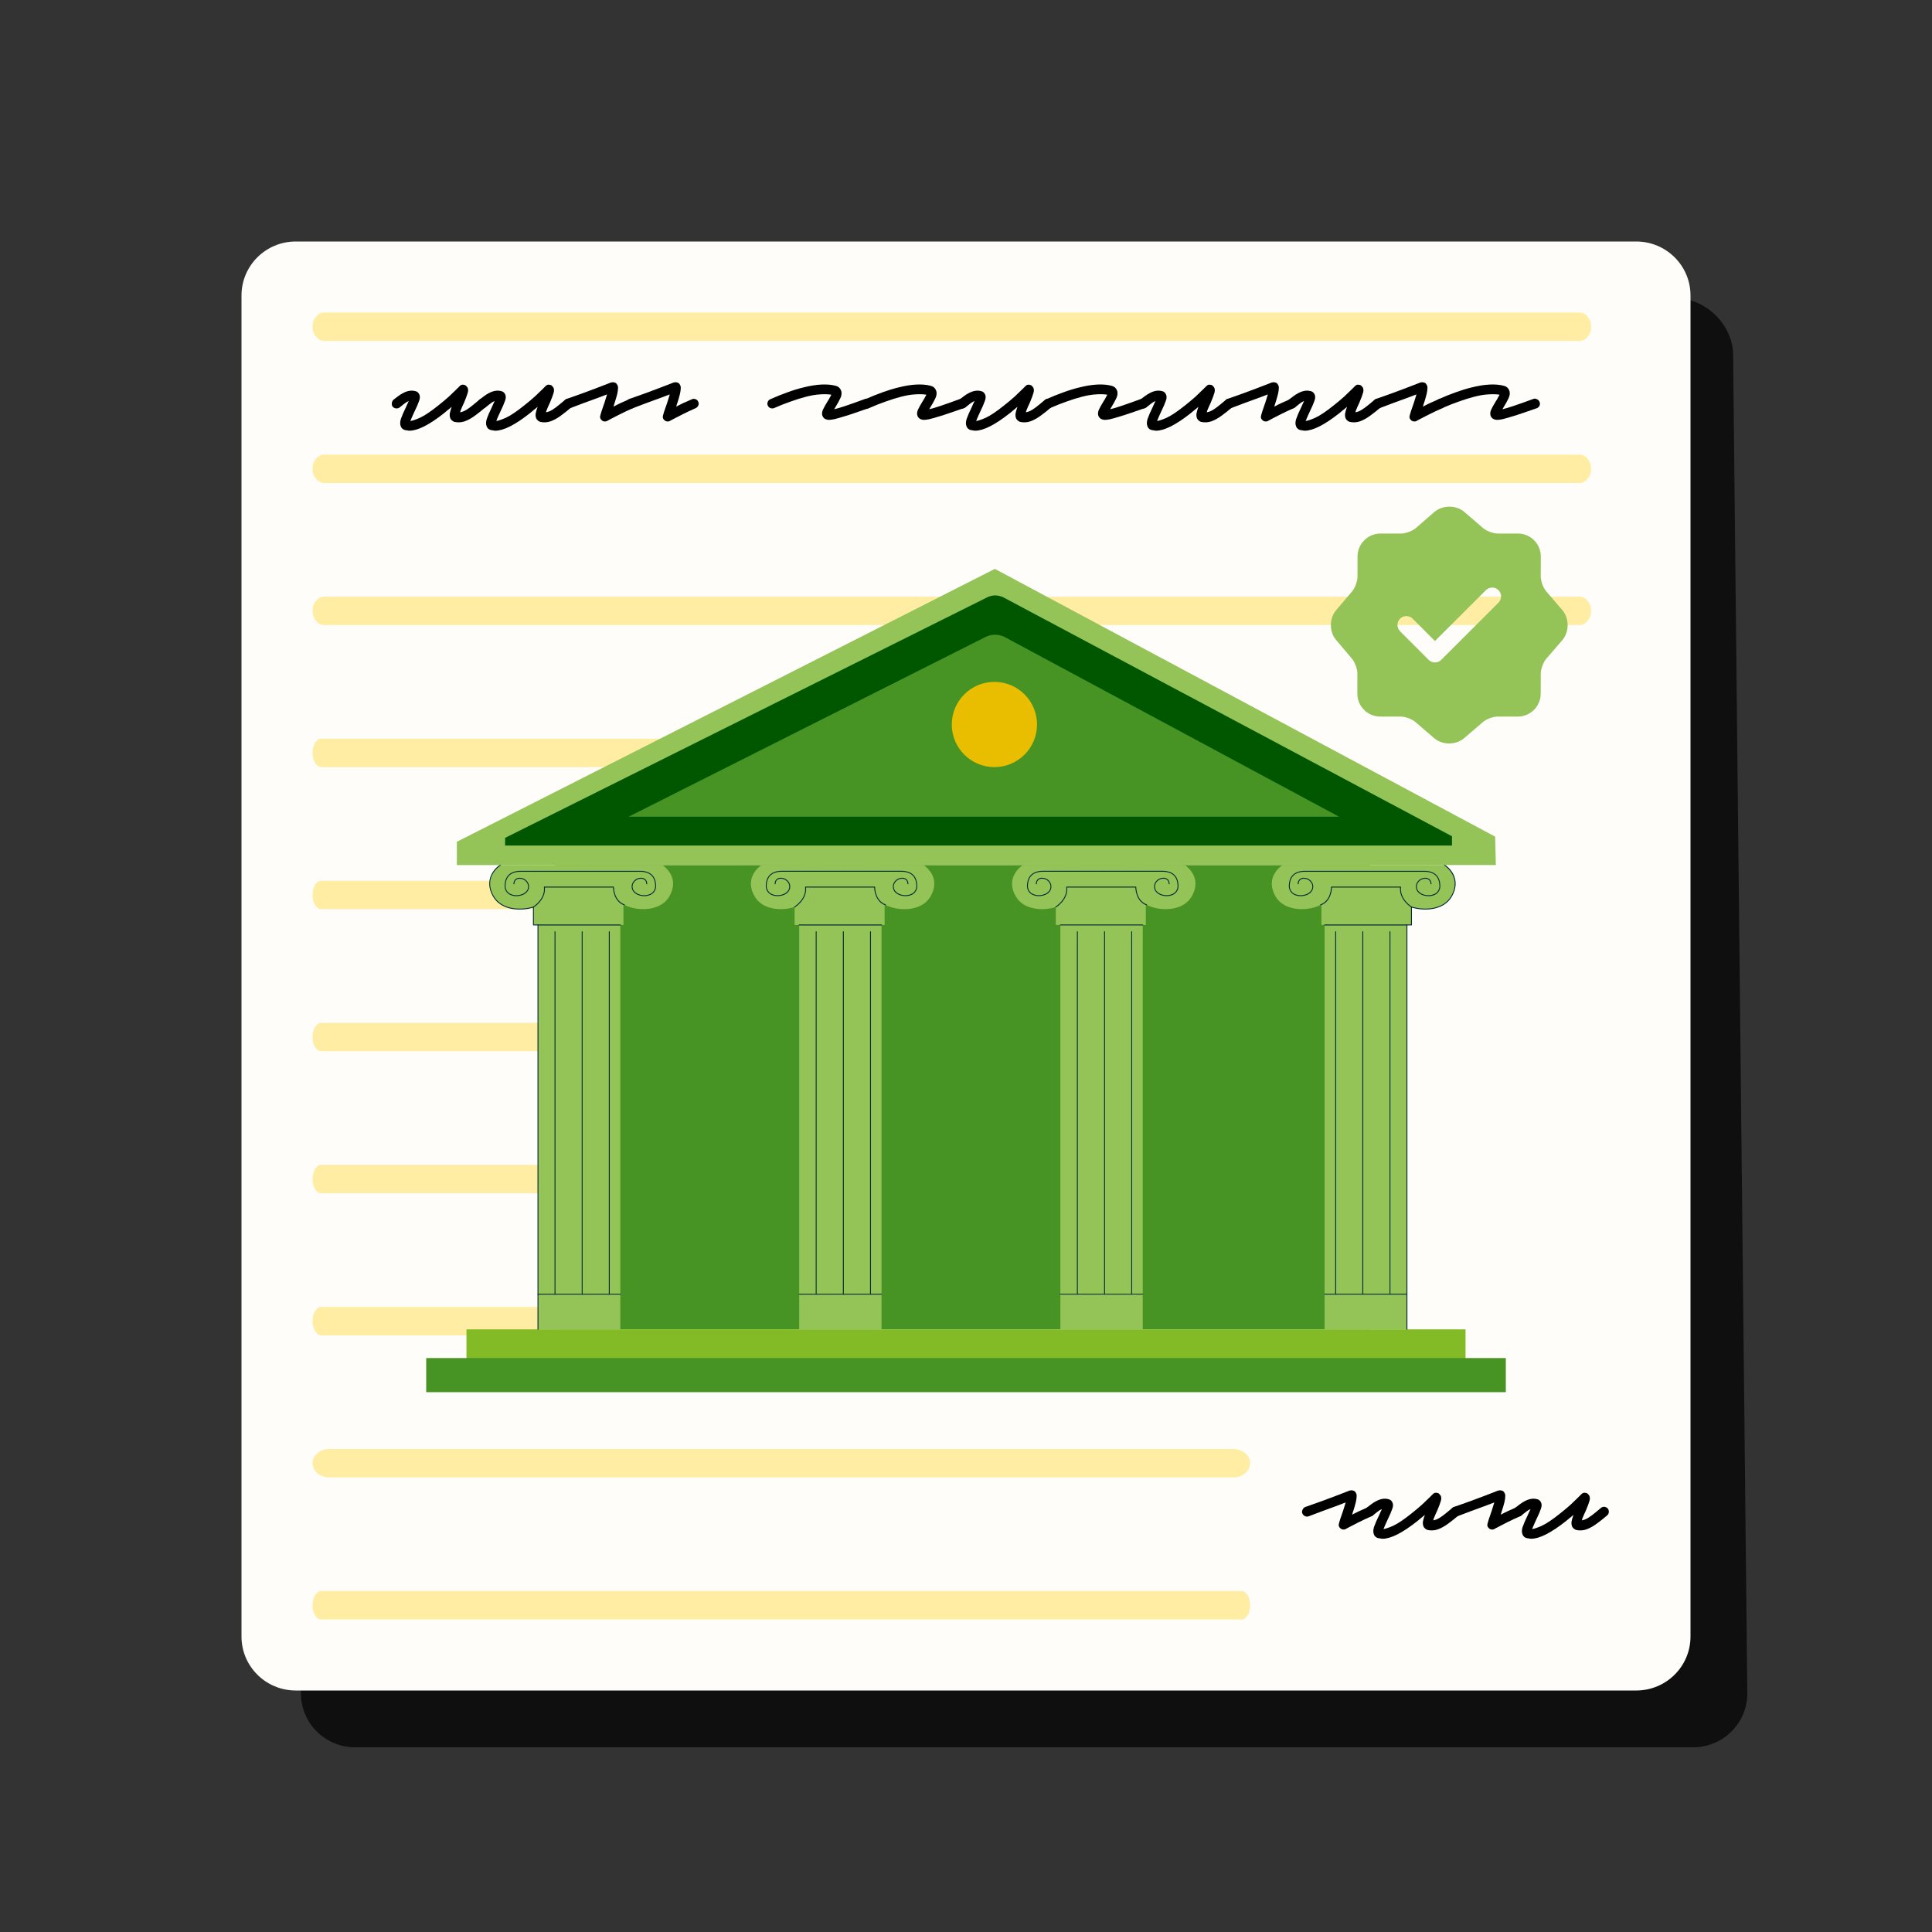 <svg width="68" height="68" viewBox="0 0 68 68" fill="none" xmlns="http://www.w3.org/2000/svg">
<rect x="0" y="0" width="68" height="68" fill="#333333" stroke="none"/>
<path d="M59 10.5H12.409C11.355 10.5 10.5 11.35 10.5 12.399L10.591 59.601C10.591 60.65 11.446 61.5 12.5 61.5H59.591C60.645 61.5 61.5 60.65 61.5 59.601L61 12.5C61 11.451 60.054 10.5 59 10.5Z" fill="black" fill-opacity="0.7"/>
<path d="M57.591 8.5H10.409C9.355 8.5 8.5 9.35 8.5 10.399V57.601C8.5 58.65 9.355 59.5 10.409 59.5H57.591C58.645 59.5 59.5 58.65 59.5 57.601V10.399C59.5 9.35 58.645 8.5 57.591 8.5Z" fill="#FFFDFA"/>
<path d="M52.693 14.778C52.666 14.778 52.642 14.775 52.619 14.767C52.547 14.752 52.496 14.709 52.465 14.636C52.443 14.572 52.449 14.5 52.483 14.421C52.52 14.341 52.57 14.252 52.63 14.154C52.653 14.12 52.674 14.086 52.693 14.052C52.715 14.014 52.734 13.979 52.749 13.949C52.757 13.938 52.763 13.928 52.767 13.921C52.77 13.909 52.774 13.9 52.778 13.892C52.664 13.873 52.532 13.87 52.38 13.881C52.233 13.889 52.066 13.917 51.88 13.966C51.718 14.008 51.542 14.063 51.352 14.131C51.167 14.195 50.97 14.273 50.761 14.364C50.72 14.379 50.678 14.379 50.637 14.364C50.595 14.349 50.565 14.32 50.546 14.279C50.523 14.237 50.521 14.194 50.54 14.148C50.559 14.099 50.589 14.067 50.631 14.052C50.843 13.957 51.045 13.875 51.239 13.807C51.436 13.735 51.621 13.678 51.795 13.637C52.261 13.519 52.642 13.501 52.937 13.58C53.024 13.603 53.085 13.656 53.119 13.739C53.153 13.822 53.145 13.915 53.096 14.017C53.047 14.12 52.988 14.226 52.92 14.335C52.916 14.343 52.91 14.352 52.903 14.364C52.895 14.375 52.888 14.389 52.88 14.404C52.967 14.385 53.096 14.347 53.266 14.29C53.437 14.233 53.672 14.15 53.971 14.04C54.012 14.025 54.054 14.029 54.096 14.052C54.141 14.07 54.171 14.103 54.187 14.148C54.206 14.19 54.206 14.233 54.187 14.279C54.168 14.32 54.134 14.351 54.084 14.37C53.91 14.43 53.751 14.485 53.607 14.534C53.463 14.584 53.335 14.625 53.221 14.659C53.069 14.705 52.954 14.737 52.874 14.756C52.795 14.771 52.734 14.778 52.693 14.778Z" fill="black"/>
<path d="M49.786 14.835C49.741 14.835 49.703 14.822 49.673 14.796C49.612 14.746 49.595 14.684 49.621 14.608C49.621 14.604 49.635 14.559 49.661 14.472C49.692 14.385 49.726 14.286 49.764 14.176C49.782 14.112 49.8 14.057 49.815 14.012C49.83 13.962 49.843 13.919 49.854 13.881C49.752 13.919 49.627 13.966 49.48 14.023C49.332 14.076 49.177 14.133 49.014 14.193C48.855 14.254 48.7 14.313 48.548 14.37C48.506 14.385 48.465 14.383 48.423 14.364C48.378 14.341 48.345 14.307 48.327 14.262C48.311 14.22 48.315 14.178 48.338 14.137C48.357 14.091 48.389 14.059 48.434 14.04C48.605 13.979 48.781 13.917 48.963 13.853C49.144 13.784 49.313 13.722 49.468 13.665C49.623 13.605 49.75 13.555 49.849 13.518C49.947 13.48 49.996 13.461 49.996 13.461C50.015 13.457 50.034 13.455 50.053 13.455C50.072 13.451 50.089 13.453 50.104 13.461C50.157 13.468 50.195 13.499 50.218 13.552C50.237 13.582 50.244 13.622 50.241 13.671C50.241 13.716 50.231 13.783 50.212 13.87C50.201 13.919 50.186 13.974 50.167 14.034C50.152 14.091 50.131 14.157 50.104 14.233C50.1 14.248 50.097 14.262 50.093 14.273C50.089 14.284 50.085 14.298 50.082 14.313C50.233 14.229 50.419 14.142 50.638 14.051C50.68 14.033 50.721 14.033 50.763 14.051C50.809 14.067 50.839 14.095 50.854 14.137C50.877 14.178 50.879 14.222 50.86 14.267C50.841 14.313 50.81 14.345 50.769 14.364C50.599 14.44 50.445 14.511 50.309 14.58C50.176 14.648 50.07 14.703 49.991 14.744C49.911 14.786 49.871 14.807 49.871 14.807C49.849 14.826 49.82 14.835 49.786 14.835Z" fill="black"/>
<path d="M45.923 15.159C45.896 15.159 45.87 15.155 45.843 15.148C45.817 15.144 45.79 15.14 45.764 15.136C45.696 15.117 45.648 15.078 45.622 15.017C45.587 14.941 45.587 14.85 45.622 14.744C45.66 14.635 45.72 14.495 45.803 14.324C45.819 14.294 45.834 14.26 45.849 14.222C45.868 14.184 45.885 14.148 45.9 14.114C45.851 14.133 45.798 14.165 45.741 14.21C45.688 14.252 45.633 14.296 45.576 14.341C45.538 14.368 45.497 14.379 45.451 14.375C45.402 14.368 45.362 14.347 45.332 14.313C45.305 14.275 45.296 14.233 45.303 14.188C45.307 14.142 45.326 14.103 45.36 14.069C45.413 14.031 45.468 13.989 45.525 13.944C45.586 13.898 45.646 13.86 45.707 13.83C45.862 13.75 46.004 13.73 46.133 13.767C46.193 13.779 46.239 13.817 46.269 13.881C46.299 13.942 46.297 14.017 46.264 14.108C46.233 14.199 46.18 14.322 46.104 14.477C46.086 14.523 46.065 14.568 46.042 14.614C46.023 14.659 46.004 14.703 45.985 14.744C45.981 14.76 45.976 14.773 45.968 14.784C45.964 14.796 45.961 14.807 45.957 14.818C46.036 14.807 46.152 14.767 46.303 14.699C46.459 14.627 46.667 14.487 46.928 14.279C47.068 14.169 47.195 14.063 47.309 13.961C47.422 13.854 47.513 13.767 47.581 13.699C47.649 13.631 47.684 13.597 47.684 13.597C47.729 13.544 47.784 13.527 47.848 13.546C47.879 13.55 47.903 13.563 47.922 13.586C47.941 13.605 47.956 13.624 47.968 13.643C47.994 13.695 47.996 13.758 47.973 13.83C47.954 13.898 47.913 14.01 47.848 14.165C47.825 14.214 47.803 14.264 47.78 14.313C47.761 14.362 47.742 14.407 47.723 14.449C47.719 14.464 47.716 14.477 47.712 14.489C47.712 14.496 47.71 14.504 47.706 14.511C47.778 14.5 47.854 14.47 47.933 14.421C48.017 14.368 48.096 14.309 48.172 14.245C48.252 14.18 48.318 14.125 48.371 14.08C48.409 14.046 48.45 14.031 48.496 14.034C48.541 14.038 48.581 14.057 48.615 14.091C48.645 14.129 48.658 14.171 48.655 14.216C48.655 14.262 48.636 14.301 48.598 14.335C48.481 14.438 48.359 14.534 48.234 14.625C48.113 14.716 47.99 14.784 47.865 14.83C47.744 14.871 47.621 14.877 47.496 14.847C47.435 14.82 47.392 14.782 47.365 14.733C47.343 14.68 47.335 14.621 47.343 14.557C47.354 14.493 47.377 14.413 47.411 14.318C47.369 14.356 47.326 14.392 47.28 14.426C47.239 14.46 47.193 14.498 47.144 14.54C46.621 14.953 46.214 15.159 45.923 15.159Z" fill="black"/>
<path d="M44.556 14.835C44.51 14.835 44.472 14.822 44.442 14.796C44.381 14.746 44.364 14.684 44.391 14.608C44.391 14.604 44.404 14.559 44.431 14.472C44.461 14.385 44.495 14.286 44.533 14.176C44.552 14.112 44.569 14.057 44.584 14.012C44.599 13.962 44.612 13.919 44.624 13.881C44.521 13.919 44.397 13.966 44.249 14.023C44.101 14.076 43.946 14.133 43.783 14.193C43.624 14.254 43.469 14.313 43.317 14.37C43.276 14.385 43.234 14.383 43.192 14.364C43.147 14.341 43.115 14.307 43.096 14.262C43.081 14.22 43.084 14.178 43.107 14.137C43.126 14.091 43.158 14.059 43.204 14.04C43.374 13.979 43.55 13.917 43.732 13.853C43.914 13.784 44.082 13.722 44.237 13.665C44.393 13.605 44.52 13.555 44.618 13.518C44.717 13.48 44.766 13.461 44.766 13.461C44.785 13.457 44.803 13.455 44.822 13.455C44.841 13.451 44.858 13.453 44.874 13.461C44.927 13.468 44.965 13.499 44.987 13.552C45.006 13.582 45.014 13.622 45.01 13.671C45.01 13.716 45 13.783 44.981 13.87C44.97 13.919 44.955 13.974 44.936 14.034C44.921 14.091 44.9 14.157 44.874 14.233C44.87 14.248 44.866 14.262 44.862 14.273C44.858 14.284 44.855 14.298 44.851 14.313C45.002 14.229 45.188 14.142 45.407 14.051C45.449 14.033 45.491 14.033 45.532 14.051C45.578 14.067 45.608 14.095 45.623 14.137C45.646 14.178 45.648 14.222 45.629 14.267C45.61 14.313 45.58 14.345 45.538 14.364C45.368 14.44 45.214 14.511 45.078 14.58C44.946 14.648 44.84 14.703 44.76 14.744C44.681 14.786 44.641 14.807 44.641 14.807C44.618 14.826 44.59 14.835 44.556 14.835Z" fill="black"/>
<path d="M40.692 15.159C40.665 15.159 40.639 15.155 40.612 15.148C40.586 15.144 40.559 15.14 40.533 15.136C40.465 15.117 40.417 15.078 40.391 15.017C40.357 14.941 40.357 14.85 40.391 14.744C40.429 14.635 40.489 14.495 40.573 14.324C40.588 14.294 40.603 14.26 40.618 14.222C40.637 14.184 40.654 14.148 40.669 14.114C40.62 14.133 40.567 14.165 40.51 14.21C40.457 14.252 40.402 14.296 40.346 14.341C40.308 14.368 40.266 14.379 40.221 14.375C40.171 14.368 40.132 14.347 40.101 14.313C40.075 14.275 40.065 14.233 40.073 14.188C40.077 14.142 40.096 14.103 40.13 14.069C40.183 14.031 40.238 13.989 40.294 13.944C40.355 13.898 40.416 13.86 40.476 13.83C40.631 13.75 40.773 13.73 40.902 13.767C40.963 13.779 41.008 13.817 41.038 13.881C41.069 13.942 41.067 14.017 41.033 14.108C41.002 14.199 40.95 14.322 40.874 14.477C40.855 14.523 40.834 14.568 40.811 14.614C40.792 14.659 40.773 14.703 40.754 14.744C40.751 14.76 40.745 14.773 40.737 14.784C40.734 14.796 40.73 14.807 40.726 14.818C40.806 14.807 40.921 14.767 41.072 14.699C41.228 14.627 41.436 14.487 41.697 14.279C41.837 14.169 41.964 14.063 42.078 13.961C42.191 13.854 42.282 13.767 42.35 13.699C42.419 13.631 42.453 13.597 42.453 13.597C42.498 13.544 42.553 13.527 42.617 13.546C42.648 13.55 42.672 13.563 42.691 13.586C42.71 13.605 42.725 13.624 42.737 13.643C42.763 13.695 42.765 13.758 42.742 13.83C42.724 13.898 42.682 14.01 42.617 14.165C42.595 14.214 42.572 14.264 42.549 14.313C42.53 14.362 42.511 14.407 42.492 14.449C42.489 14.464 42.485 14.477 42.481 14.489C42.481 14.496 42.479 14.504 42.475 14.511C42.547 14.5 42.623 14.47 42.703 14.421C42.786 14.368 42.865 14.309 42.941 14.245C43.021 14.18 43.087 14.125 43.14 14.08C43.178 14.046 43.22 14.031 43.265 14.034C43.31 14.038 43.35 14.057 43.384 14.091C43.415 14.129 43.428 14.171 43.424 14.216C43.424 14.262 43.405 14.301 43.367 14.335C43.25 14.438 43.129 14.534 43.004 14.625C42.883 14.716 42.76 14.784 42.635 14.83C42.513 14.871 42.39 14.877 42.265 14.847C42.205 14.82 42.161 14.782 42.135 14.733C42.112 14.68 42.104 14.621 42.112 14.557C42.123 14.493 42.146 14.413 42.18 14.318C42.139 14.356 42.095 14.392 42.05 14.426C42.008 14.46 41.962 14.498 41.913 14.54C41.391 14.953 40.983 15.159 40.692 15.159Z" fill="black"/>
<path d="M38.887 14.778C38.86 14.778 38.836 14.775 38.813 14.767C38.741 14.752 38.69 14.709 38.659 14.636C38.637 14.572 38.642 14.5 38.676 14.421C38.714 14.341 38.764 14.252 38.824 14.154C38.847 14.12 38.868 14.086 38.887 14.052C38.909 14.014 38.928 13.979 38.943 13.949C38.951 13.938 38.957 13.928 38.96 13.921C38.964 13.909 38.968 13.9 38.972 13.892C38.858 13.873 38.726 13.87 38.574 13.881C38.426 13.889 38.26 13.917 38.074 13.966C37.911 14.008 37.735 14.063 37.546 14.131C37.361 14.195 37.164 14.273 36.955 14.364C36.914 14.379 36.872 14.379 36.83 14.364C36.789 14.349 36.758 14.32 36.739 14.279C36.717 14.237 36.715 14.194 36.734 14.148C36.753 14.099 36.783 14.067 36.825 14.052C37.037 13.957 37.239 13.875 37.432 13.807C37.629 13.735 37.815 13.678 37.989 13.637C38.455 13.519 38.836 13.501 39.131 13.58C39.218 13.603 39.279 13.656 39.313 13.739C39.347 13.822 39.339 13.915 39.29 14.017C39.241 14.12 39.182 14.226 39.114 14.335C39.11 14.343 39.104 14.352 39.097 14.364C39.089 14.375 39.082 14.389 39.074 14.404C39.161 14.385 39.29 14.347 39.46 14.29C39.631 14.233 39.865 14.15 40.165 14.04C40.206 14.025 40.248 14.029 40.289 14.052C40.335 14.07 40.365 14.103 40.38 14.148C40.399 14.19 40.399 14.233 40.38 14.279C40.361 14.32 40.327 14.351 40.278 14.37C40.104 14.43 39.945 14.485 39.801 14.534C39.657 14.584 39.528 14.625 39.415 14.659C39.263 14.705 39.148 14.737 39.068 14.756C38.989 14.771 38.928 14.778 38.887 14.778Z" fill="black"/>
<path d="M34.324 15.159C34.297 15.159 34.271 15.155 34.245 15.148C34.218 15.144 34.191 15.14 34.165 15.136C34.097 15.117 34.05 15.078 34.023 15.017C33.989 14.941 33.989 14.85 34.023 14.744C34.061 14.635 34.121 14.495 34.205 14.324C34.22 14.294 34.235 14.26 34.25 14.222C34.269 14.184 34.286 14.148 34.301 14.114C34.252 14.133 34.199 14.165 34.142 14.21C34.089 14.252 34.034 14.296 33.978 14.341C33.94 14.368 33.898 14.379 33.853 14.375C33.803 14.368 33.764 14.347 33.733 14.313C33.707 14.275 33.697 14.233 33.705 14.188C33.709 14.142 33.728 14.103 33.762 14.069C33.815 14.031 33.87 13.989 33.926 13.944C33.987 13.898 34.048 13.86 34.108 13.83C34.264 13.75 34.406 13.73 34.534 13.767C34.595 13.779 34.64 13.817 34.67 13.881C34.701 13.942 34.699 14.017 34.665 14.108C34.635 14.199 34.581 14.322 34.506 14.477C34.487 14.523 34.466 14.568 34.443 14.614C34.424 14.659 34.406 14.703 34.386 14.744C34.383 14.76 34.377 14.773 34.37 14.784C34.366 14.796 34.362 14.807 34.358 14.818C34.438 14.807 34.553 14.767 34.705 14.699C34.86 14.627 35.068 14.487 35.329 14.279C35.469 14.169 35.596 14.063 35.71 13.961C35.824 13.854 35.914 13.767 35.983 13.699C36.051 13.631 36.085 13.597 36.085 13.597C36.13 13.544 36.185 13.527 36.25 13.546C36.28 13.55 36.304 13.563 36.323 13.586C36.342 13.605 36.358 13.624 36.369 13.643C36.395 13.695 36.397 13.758 36.374 13.83C36.356 13.898 36.314 14.01 36.25 14.165C36.227 14.214 36.204 14.264 36.181 14.313C36.163 14.362 36.144 14.407 36.125 14.449C36.121 14.464 36.117 14.477 36.113 14.489C36.113 14.496 36.111 14.504 36.108 14.511C36.179 14.5 36.255 14.47 36.335 14.421C36.418 14.368 36.498 14.309 36.573 14.245C36.653 14.18 36.719 14.125 36.772 14.08C36.81 14.046 36.852 14.031 36.897 14.034C36.943 14.038 36.982 14.057 37.016 14.091C37.047 14.129 37.06 14.171 37.056 14.216C37.056 14.262 37.037 14.301 36.999 14.335C36.882 14.438 36.761 14.534 36.636 14.625C36.515 14.716 36.392 14.784 36.267 14.83C36.145 14.871 36.022 14.877 35.897 14.847C35.837 14.82 35.793 14.782 35.767 14.733C35.744 14.68 35.736 14.621 35.744 14.557C35.755 14.493 35.778 14.413 35.812 14.318C35.77 14.356 35.727 14.392 35.682 14.426C35.64 14.46 35.594 14.498 35.545 14.54C35.023 14.953 34.616 15.159 34.324 15.159Z" fill="black"/>
<path d="M32.519 14.778C32.492 14.778 32.468 14.775 32.445 14.767C32.373 14.752 32.322 14.709 32.291 14.636C32.269 14.572 32.274 14.5 32.309 14.421C32.346 14.341 32.396 14.252 32.456 14.154C32.479 14.12 32.5 14.086 32.519 14.052C32.541 14.014 32.56 13.979 32.575 13.949C32.583 13.938 32.589 13.928 32.593 13.921C32.596 13.909 32.6 13.9 32.604 13.892C32.49 13.873 32.358 13.87 32.206 13.881C32.059 13.889 31.892 13.917 31.706 13.966C31.544 14.008 31.367 14.063 31.178 14.131C30.993 14.195 30.796 14.273 30.587 14.364C30.546 14.379 30.504 14.379 30.462 14.364C30.421 14.349 30.39 14.32 30.372 14.279C30.349 14.237 30.347 14.194 30.366 14.148C30.385 14.099 30.415 14.067 30.457 14.052C30.669 13.957 30.872 13.875 31.065 13.807C31.262 13.735 31.447 13.678 31.621 13.637C32.087 13.519 32.468 13.501 32.763 13.58C32.85 13.603 32.911 13.656 32.945 13.739C32.979 13.822 32.971 13.915 32.922 14.017C32.873 14.12 32.814 14.226 32.746 14.335C32.742 14.343 32.736 14.352 32.729 14.364C32.721 14.375 32.714 14.389 32.706 14.404C32.793 14.385 32.922 14.347 33.092 14.29C33.263 14.233 33.498 14.15 33.797 14.04C33.838 14.025 33.88 14.029 33.922 14.052C33.967 14.07 33.997 14.103 34.013 14.148C34.031 14.19 34.031 14.233 34.013 14.279C33.994 14.32 33.959 14.351 33.91 14.37C33.736 14.43 33.577 14.485 33.433 14.534C33.289 14.584 33.16 14.625 33.047 14.659C32.895 14.705 32.78 14.737 32.7 14.756C32.621 14.771 32.56 14.778 32.519 14.778Z" fill="black"/>
<path d="M29.174 14.778C29.147 14.778 29.123 14.775 29.1 14.767C29.028 14.752 28.977 14.709 28.947 14.636C28.924 14.572 28.93 14.5 28.964 14.421C29.002 14.341 29.051 14.252 29.111 14.154C29.134 14.12 29.155 14.086 29.174 14.052C29.197 14.014 29.216 13.979 29.231 13.949C29.238 13.938 29.244 13.928 29.248 13.921C29.252 13.909 29.255 13.9 29.259 13.892C29.145 13.873 29.013 13.87 28.861 13.881C28.714 13.889 28.547 13.917 28.362 13.966C28.199 14.008 28.023 14.063 27.834 14.131C27.648 14.195 27.451 14.273 27.243 14.364C27.201 14.379 27.159 14.379 27.118 14.364C27.076 14.349 27.046 14.32 27.027 14.279C27.004 14.237 27.002 14.194 27.021 14.148C27.04 14.099 27.07 14.067 27.112 14.052C27.324 13.957 27.527 13.875 27.72 13.807C27.917 13.735 28.102 13.678 28.276 13.637C28.742 13.519 29.123 13.501 29.418 13.58C29.505 13.603 29.566 13.656 29.6 13.739C29.634 13.822 29.626 13.915 29.577 14.017C29.528 14.12 29.469 14.226 29.401 14.335C29.397 14.343 29.392 14.352 29.384 14.364C29.377 14.375 29.369 14.389 29.361 14.404C29.448 14.385 29.577 14.347 29.748 14.29C29.918 14.233 30.153 14.15 30.452 14.04C30.494 14.025 30.535 14.029 30.577 14.052C30.622 14.07 30.653 14.103 30.668 14.148C30.687 14.19 30.687 14.233 30.668 14.279C30.649 14.32 30.615 14.351 30.566 14.37C30.391 14.43 30.232 14.485 30.088 14.534C29.945 14.584 29.816 14.625 29.702 14.659C29.551 14.705 29.435 14.737 29.356 14.756C29.276 14.771 29.216 14.778 29.174 14.778Z" fill="black"/>
<path d="M23.505 14.835C23.46 14.835 23.422 14.822 23.392 14.796C23.331 14.746 23.314 14.684 23.34 14.608C23.34 14.604 23.354 14.559 23.38 14.472C23.411 14.385 23.445 14.286 23.483 14.176C23.501 14.112 23.518 14.057 23.534 14.012C23.549 13.962 23.562 13.919 23.573 13.881C23.471 13.919 23.346 13.966 23.198 14.023C23.051 14.076 22.896 14.133 22.733 14.193C22.574 14.254 22.419 14.313 22.267 14.37C22.225 14.385 22.184 14.383 22.142 14.364C22.097 14.341 22.064 14.307 22.046 14.262C22.03 14.22 22.034 14.178 22.057 14.137C22.076 14.091 22.108 14.059 22.153 14.04C22.324 13.979 22.5 13.917 22.682 13.853C22.863 13.784 23.032 13.722 23.187 13.665C23.342 13.605 23.469 13.555 23.568 13.518C23.666 13.48 23.715 13.461 23.715 13.461C23.734 13.457 23.753 13.455 23.772 13.455C23.791 13.451 23.808 13.453 23.823 13.461C23.876 13.468 23.914 13.499 23.937 13.552C23.956 13.582 23.963 13.622 23.96 13.671C23.96 13.716 23.95 13.783 23.931 13.87C23.92 13.919 23.905 13.974 23.886 14.034C23.871 14.091 23.85 14.157 23.823 14.233C23.82 14.248 23.816 14.262 23.812 14.273C23.808 14.284 23.804 14.298 23.801 14.313C23.952 14.229 24.138 14.142 24.357 14.051C24.399 14.033 24.441 14.033 24.482 14.051C24.528 14.067 24.558 14.095 24.573 14.137C24.596 14.178 24.598 14.222 24.579 14.267C24.56 14.313 24.529 14.345 24.488 14.364C24.317 14.44 24.164 14.511 24.028 14.58C23.895 14.648 23.789 14.703 23.71 14.744C23.63 14.786 23.59 14.807 23.59 14.807C23.568 14.826 23.539 14.835 23.505 14.835Z" fill="black"/>
<path d="M21.298 14.835C21.252 14.835 21.214 14.822 21.184 14.796C21.123 14.746 21.107 14.684 21.133 14.608C21.133 14.604 21.146 14.559 21.173 14.472C21.203 14.385 21.237 14.286 21.275 14.176C21.294 14.112 21.311 14.057 21.326 14.012C21.341 13.962 21.355 13.919 21.366 13.881C21.264 13.919 21.139 13.966 20.991 14.023C20.843 14.076 20.688 14.133 20.525 14.193C20.366 14.254 20.211 14.313 20.059 14.37C20.018 14.385 19.976 14.383 19.934 14.364C19.889 14.341 19.857 14.307 19.838 14.262C19.823 14.22 19.827 14.178 19.849 14.137C19.868 14.091 19.9 14.059 19.946 14.04C20.116 13.979 20.292 13.917 20.474 13.853C20.656 13.784 20.824 13.722 20.98 13.665C21.135 13.605 21.262 13.555 21.36 13.518C21.459 13.48 21.508 13.461 21.508 13.461C21.527 13.457 21.546 13.455 21.565 13.455C21.584 13.451 21.601 13.453 21.616 13.461C21.669 13.468 21.707 13.499 21.729 13.552C21.748 13.582 21.756 13.622 21.752 13.671C21.752 13.716 21.743 13.783 21.724 13.87C21.712 13.919 21.697 13.974 21.678 14.034C21.663 14.091 21.642 14.157 21.616 14.233C21.612 14.248 21.608 14.262 21.604 14.273C21.601 14.284 21.597 14.298 21.593 14.313C21.744 14.229 21.93 14.142 22.15 14.051C22.191 14.033 22.233 14.033 22.275 14.051C22.32 14.067 22.35 14.095 22.366 14.137C22.388 14.178 22.39 14.222 22.371 14.267C22.352 14.313 22.322 14.345 22.28 14.364C22.11 14.44 21.957 14.511 21.82 14.58C21.688 14.648 21.582 14.703 21.502 14.744C21.423 14.786 21.383 14.807 21.383 14.807C21.36 14.826 21.332 14.835 21.298 14.835Z" fill="black"/>
<path d="M17.434 15.159C17.407 15.159 17.381 15.155 17.354 15.148C17.328 15.144 17.301 15.14 17.275 15.136C17.207 15.117 17.159 15.078 17.133 15.017C17.099 14.941 17.099 14.85 17.133 14.744C17.171 14.635 17.231 14.495 17.315 14.324C17.33 14.294 17.345 14.26 17.36 14.222C17.379 14.184 17.396 14.148 17.411 14.114C17.362 14.133 17.309 14.165 17.252 14.21C17.199 14.252 17.144 14.296 17.087 14.341C17.05 14.368 17.008 14.379 16.962 14.375C16.913 14.368 16.873 14.347 16.843 14.313C16.817 14.275 16.807 14.233 16.815 14.188C16.819 14.142 16.837 14.103 16.872 14.069C16.925 14.031 16.98 13.989 17.036 13.944C17.097 13.898 17.157 13.86 17.218 13.83C17.373 13.75 17.515 13.73 17.644 13.767C17.705 13.779 17.75 13.817 17.78 13.881C17.811 13.942 17.809 14.017 17.775 14.108C17.744 14.199 17.691 14.322 17.616 14.477C17.597 14.523 17.576 14.568 17.553 14.614C17.534 14.659 17.515 14.703 17.496 14.744C17.493 14.76 17.487 14.773 17.479 14.784C17.476 14.796 17.472 14.807 17.468 14.818C17.547 14.807 17.663 14.767 17.814 14.699C17.97 14.627 18.178 14.487 18.439 14.279C18.579 14.169 18.706 14.063 18.82 13.961C18.933 13.854 19.024 13.767 19.093 13.699C19.161 13.631 19.195 13.597 19.195 13.597C19.24 13.544 19.295 13.527 19.359 13.546C19.39 13.55 19.414 13.563 19.433 13.586C19.452 13.605 19.467 13.624 19.479 13.643C19.505 13.695 19.507 13.758 19.484 13.83C19.465 13.898 19.424 14.01 19.359 14.165C19.337 14.214 19.314 14.264 19.291 14.313C19.272 14.362 19.253 14.407 19.235 14.449C19.231 14.464 19.227 14.477 19.223 14.489C19.223 14.496 19.221 14.504 19.217 14.511C19.289 14.5 19.365 14.47 19.445 14.421C19.528 14.368 19.607 14.309 19.683 14.245C19.763 14.18 19.829 14.125 19.882 14.08C19.92 14.046 19.962 14.031 20.007 14.034C20.052 14.038 20.092 14.057 20.126 14.091C20.157 14.129 20.17 14.171 20.166 14.216C20.166 14.262 20.147 14.301 20.109 14.335C19.992 14.438 19.871 14.534 19.746 14.625C19.625 14.716 19.501 14.784 19.377 14.83C19.255 14.871 19.132 14.877 19.007 14.847C18.947 14.82 18.903 14.782 18.877 14.733C18.854 14.68 18.846 14.621 18.854 14.557C18.865 14.493 18.888 14.413 18.922 14.318C18.88 14.356 18.837 14.392 18.791 14.426C18.75 14.46 18.704 14.498 18.655 14.54C18.133 14.953 17.726 15.159 17.434 15.159Z" fill="black"/>
<path d="M14.411 15.159C14.384 15.159 14.358 15.155 14.331 15.148C14.305 15.144 14.278 15.14 14.252 15.136C14.184 15.117 14.136 15.078 14.11 15.017C14.076 14.941 14.076 14.85 14.11 14.744C14.148 14.635 14.208 14.495 14.292 14.324C14.307 14.294 14.322 14.26 14.337 14.222C14.356 14.184 14.373 14.148 14.388 14.114C14.339 14.133 14.286 14.165 14.229 14.21C14.176 14.252 14.121 14.296 14.065 14.341C14.027 14.368 13.985 14.379 13.94 14.375C13.89 14.368 13.851 14.347 13.82 14.313C13.794 14.275 13.784 14.233 13.792 14.188C13.796 14.142 13.815 14.103 13.849 14.069C13.902 14.031 13.957 13.989 14.013 13.944C14.074 13.898 14.134 13.86 14.195 13.83C14.35 13.75 14.492 13.73 14.621 13.767C14.682 13.779 14.727 13.817 14.757 13.881C14.788 13.942 14.786 14.017 14.752 14.108C14.722 14.199 14.668 14.322 14.593 14.477C14.574 14.523 14.553 14.568 14.53 14.614C14.511 14.659 14.492 14.703 14.473 14.744C14.47 14.76 14.464 14.773 14.456 14.784C14.453 14.796 14.449 14.807 14.445 14.818C14.525 14.807 14.64 14.767 14.791 14.699C14.947 14.627 15.155 14.487 15.416 14.279C15.556 14.169 15.683 14.063 15.797 13.961C15.911 13.854 16.001 13.767 16.07 13.699C16.138 13.631 16.172 13.597 16.172 13.597C16.217 13.544 16.272 13.527 16.337 13.546C16.367 13.55 16.391 13.563 16.41 13.586C16.429 13.605 16.444 13.624 16.456 13.643C16.482 13.695 16.484 13.758 16.461 13.83C16.442 13.898 16.401 14.01 16.337 14.165C16.314 14.214 16.291 14.264 16.268 14.313C16.249 14.362 16.23 14.407 16.212 14.449C16.208 14.464 16.204 14.477 16.2 14.489C16.2 14.496 16.198 14.504 16.195 14.511C16.266 14.5 16.342 14.47 16.422 14.421C16.505 14.368 16.584 14.309 16.66 14.245C16.74 14.18 16.806 14.125 16.859 14.08C16.897 14.046 16.939 14.031 16.984 14.034C17.029 14.038 17.069 14.057 17.103 14.091C17.134 14.129 17.147 14.171 17.143 14.216C17.143 14.262 17.124 14.301 17.086 14.335C16.969 14.438 16.848 14.534 16.723 14.625C16.602 14.716 16.479 14.784 16.354 14.83C16.232 14.871 16.109 14.877 15.984 14.847C15.924 14.82 15.88 14.782 15.854 14.733C15.831 14.68 15.823 14.621 15.831 14.557C15.842 14.493 15.865 14.413 15.899 14.318C15.857 14.356 15.814 14.392 15.768 14.426C15.727 14.46 15.681 14.498 15.632 14.54C15.11 14.953 14.703 15.159 14.411 15.159Z" fill="black"/>
<path d="M53.893 54.159C53.866 54.159 53.84 54.155 53.813 54.148C53.787 54.144 53.76 54.14 53.734 54.136C53.665 54.117 53.618 54.078 53.592 54.017C53.557 53.941 53.557 53.85 53.592 53.744C53.63 53.635 53.69 53.495 53.773 53.324C53.788 53.294 53.804 53.26 53.819 53.222C53.838 53.184 53.855 53.148 53.87 53.114C53.821 53.133 53.768 53.165 53.711 53.211C53.658 53.252 53.603 53.296 53.546 53.341C53.508 53.368 53.467 53.379 53.421 53.375C53.372 53.368 53.332 53.347 53.302 53.313C53.275 53.275 53.266 53.233 53.273 53.188C53.277 53.142 53.296 53.103 53.33 53.069C53.383 53.031 53.438 52.989 53.495 52.944C53.556 52.898 53.616 52.86 53.677 52.83C53.832 52.75 53.974 52.73 54.103 52.767C54.163 52.779 54.209 52.817 54.239 52.881C54.269 52.942 54.267 53.017 54.233 53.108C54.203 53.199 54.15 53.322 54.074 53.477C54.056 53.523 54.035 53.568 54.012 53.614C53.993 53.659 53.974 53.703 53.955 53.744C53.951 53.76 53.946 53.773 53.938 53.784C53.934 53.795 53.931 53.807 53.927 53.818C54.006 53.807 54.122 53.767 54.273 53.699C54.428 53.627 54.637 53.487 54.898 53.279C55.038 53.169 55.165 53.063 55.279 52.961C55.392 52.855 55.483 52.767 55.551 52.699C55.619 52.631 55.653 52.597 55.653 52.597C55.699 52.544 55.754 52.527 55.818 52.546C55.849 52.55 55.873 52.563 55.892 52.586C55.911 52.605 55.926 52.624 55.937 52.642C55.964 52.696 55.966 52.758 55.943 52.83C55.924 52.898 55.883 53.01 55.818 53.165C55.795 53.214 55.773 53.264 55.75 53.313C55.731 53.362 55.712 53.407 55.693 53.449C55.689 53.464 55.686 53.477 55.682 53.489C55.682 53.496 55.68 53.504 55.676 53.511C55.748 53.5 55.824 53.47 55.903 53.421C55.987 53.368 56.066 53.309 56.142 53.245C56.221 53.18 56.288 53.125 56.341 53.08C56.379 53.046 56.42 53.031 56.466 53.034C56.511 53.038 56.551 53.057 56.585 53.091C56.615 53.129 56.629 53.171 56.625 53.216C56.625 53.262 56.606 53.301 56.568 53.335C56.45 53.438 56.329 53.534 56.204 53.625C56.083 53.716 55.96 53.784 55.835 53.83C55.714 53.871 55.591 53.877 55.466 53.847C55.405 53.82 55.362 53.782 55.335 53.733C55.313 53.68 55.305 53.621 55.313 53.557C55.324 53.493 55.347 53.413 55.381 53.318C55.339 53.356 55.296 53.392 55.25 53.426C55.209 53.46 55.163 53.498 55.114 53.54C54.591 53.953 54.184 54.159 53.893 54.159Z" fill="black"/>
<path d="M52.526 53.835C52.48 53.835 52.442 53.822 52.412 53.796C52.352 53.746 52.334 53.684 52.361 53.608C52.361 53.604 52.374 53.559 52.401 53.472C52.431 53.385 52.465 53.286 52.503 53.176C52.522 53.112 52.539 53.057 52.554 53.012C52.569 52.963 52.583 52.919 52.594 52.881C52.492 52.919 52.367 52.966 52.219 53.023C52.071 53.076 51.916 53.133 51.753 53.194C51.594 53.254 51.439 53.313 51.288 53.37C51.246 53.385 51.204 53.383 51.163 53.364C51.117 53.341 51.085 53.307 51.066 53.262C51.051 53.22 51.055 53.178 51.077 53.137C51.096 53.091 51.129 53.059 51.174 53.04C51.344 52.98 51.52 52.917 51.702 52.853C51.884 52.785 52.052 52.722 52.208 52.665C52.363 52.605 52.49 52.556 52.588 52.518C52.687 52.48 52.736 52.461 52.736 52.461C52.755 52.457 52.774 52.455 52.793 52.455C52.812 52.451 52.829 52.453 52.844 52.461C52.897 52.468 52.935 52.499 52.957 52.552C52.976 52.582 52.984 52.622 52.98 52.671C52.98 52.716 52.971 52.783 52.952 52.87C52.94 52.919 52.925 52.974 52.906 53.035C52.891 53.091 52.87 53.158 52.844 53.233C52.84 53.248 52.836 53.262 52.833 53.273C52.829 53.284 52.825 53.298 52.821 53.313C52.973 53.23 53.158 53.142 53.378 53.051C53.419 53.033 53.461 53.033 53.503 53.051C53.548 53.067 53.578 53.095 53.594 53.137C53.616 53.178 53.618 53.222 53.599 53.267C53.58 53.313 53.55 53.345 53.508 53.364C53.338 53.44 53.185 53.512 53.048 53.58C52.916 53.648 52.81 53.703 52.73 53.745C52.651 53.786 52.611 53.807 52.611 53.807C52.588 53.826 52.56 53.835 52.526 53.835Z" fill="black"/>
<path d="M48.662 54.159C48.635 54.159 48.609 54.155 48.582 54.148C48.556 54.144 48.529 54.14 48.503 54.136C48.435 54.117 48.387 54.078 48.361 54.017C48.327 53.941 48.327 53.85 48.361 53.744C48.399 53.635 48.459 53.495 48.543 53.324C48.558 53.294 48.573 53.26 48.588 53.222C48.607 53.184 48.624 53.148 48.639 53.114C48.59 53.133 48.537 53.165 48.48 53.211C48.427 53.252 48.372 53.296 48.315 53.341C48.278 53.368 48.236 53.379 48.191 53.375C48.141 53.368 48.102 53.347 48.071 53.313C48.045 53.275 48.035 53.233 48.043 53.188C48.047 53.142 48.066 53.103 48.1 53.069C48.153 53.031 48.208 52.989 48.264 52.944C48.325 52.898 48.386 52.86 48.446 52.83C48.601 52.75 48.743 52.73 48.872 52.767C48.933 52.779 48.978 52.817 49.008 52.881C49.039 52.942 49.037 53.017 49.003 53.108C48.972 53.199 48.919 53.322 48.844 53.477C48.825 53.523 48.804 53.568 48.781 53.614C48.762 53.659 48.743 53.703 48.724 53.744C48.721 53.76 48.715 53.773 48.707 53.784C48.704 53.795 48.7 53.807 48.696 53.818C48.776 53.807 48.891 53.767 49.042 53.699C49.198 53.627 49.406 53.487 49.667 53.279C49.807 53.169 49.934 53.063 50.048 52.961C50.161 52.855 50.252 52.767 50.321 52.699C50.389 52.631 50.423 52.597 50.423 52.597C50.468 52.544 50.523 52.527 50.587 52.546C50.618 52.55 50.642 52.563 50.661 52.586C50.68 52.605 50.695 52.624 50.707 52.642C50.733 52.696 50.735 52.758 50.712 52.83C50.694 52.898 50.652 53.01 50.587 53.165C50.565 53.214 50.542 53.264 50.519 53.313C50.5 53.362 50.481 53.407 50.462 53.449C50.459 53.464 50.455 53.477 50.451 53.489C50.451 53.496 50.449 53.504 50.445 53.511C50.517 53.5 50.593 53.47 50.673 53.421C50.756 53.368 50.836 53.309 50.911 53.245C50.991 53.18 51.057 53.125 51.11 53.08C51.148 53.046 51.19 53.031 51.235 53.034C51.28 53.038 51.32 53.057 51.354 53.091C51.385 53.129 51.398 53.171 51.394 53.216C51.394 53.262 51.375 53.301 51.337 53.335C51.22 53.438 51.099 53.534 50.974 53.625C50.852 53.716 50.729 53.784 50.605 53.83C50.483 53.871 50.36 53.877 50.235 53.847C50.175 53.82 50.131 53.782 50.105 53.733C50.082 53.68 50.074 53.621 50.082 53.557C50.093 53.493 50.116 53.413 50.15 53.318C50.108 53.356 50.065 53.392 50.019 53.426C49.978 53.46 49.932 53.498 49.883 53.54C49.361 53.953 48.953 54.159 48.662 54.159Z" fill="black"/>
<path d="M47.295 53.835C47.25 53.835 47.212 53.822 47.181 53.796C47.121 53.746 47.104 53.684 47.13 53.608C47.13 53.604 47.144 53.559 47.17 53.472C47.2 53.385 47.234 53.286 47.272 53.176C47.291 53.112 47.308 53.057 47.323 53.012C47.339 52.963 47.352 52.919 47.363 52.881C47.261 52.919 47.136 52.966 46.988 53.023C46.841 53.076 46.685 53.133 46.523 53.194C46.364 53.254 46.208 53.313 46.057 53.37C46.015 53.385 45.974 53.383 45.932 53.364C45.886 53.341 45.854 53.307 45.835 53.262C45.82 53.22 45.824 53.178 45.847 53.137C45.866 53.091 45.898 53.059 45.943 53.04C46.114 52.98 46.29 52.917 46.471 52.853C46.653 52.785 46.822 52.722 46.977 52.665C47.132 52.605 47.259 52.556 47.358 52.518C47.456 52.48 47.505 52.461 47.505 52.461C47.524 52.457 47.543 52.455 47.562 52.455C47.581 52.451 47.598 52.453 47.613 52.461C47.666 52.468 47.704 52.499 47.727 52.552C47.746 52.582 47.753 52.622 47.749 52.671C47.749 52.716 47.74 52.783 47.721 52.87C47.71 52.919 47.694 52.974 47.676 53.035C47.66 53.091 47.64 53.158 47.613 53.233C47.609 53.248 47.605 53.262 47.602 53.273C47.598 53.284 47.594 53.298 47.59 53.313C47.742 53.23 47.927 53.142 48.147 53.051C48.189 53.033 48.23 53.033 48.272 53.051C48.317 53.067 48.348 53.095 48.363 53.137C48.386 53.178 48.388 53.222 48.368 53.267C48.35 53.313 48.319 53.345 48.278 53.364C48.107 53.44 47.954 53.512 47.818 53.58C47.685 53.648 47.579 53.703 47.499 53.745C47.42 53.786 47.38 53.807 47.38 53.807C47.358 53.826 47.329 53.835 47.295 53.835Z" fill="black"/>
<path d="M43.697 41C43.864 41 44 41.224 44 41.5C44 41.776 43.864 42 43.697 42H11.303C11.136 42 11 41.776 11 41.5C11 41.224 11.136 41 11.303 41H43.697Z" fill="#FFDE4F" fill-opacity="0.51"/>
<path d="M43.697 36C43.864 36 44 36.224 44 36.5C44 36.776 43.864 37 43.697 37H11.303C11.136 37 11 36.776 11 36.5C11 36.224 11.136 36 11.303 36H43.697Z" fill="#FFDE4F" fill-opacity="0.51"/>
<path d="M43.697 31C43.864 31 44 31.224 44 31.5C44 31.776 43.864 32 43.697 32H11.303C11.136 32 11 31.776 11 31.5C11 31.224 11.136 31 11.303 31H43.697Z" fill="#FFDE4F" fill-opacity="0.51"/>
<path d="M43.697 26C43.864 26 44 26.224 44 26.5C44 26.776 43.864 27 43.697 27H11.303C11.136 27 11 26.776 11 26.5C11 26.224 11.136 26 11.303 26H43.697Z" fill="#FFDE4F" fill-opacity="0.51"/>
<path d="M55.586 21C55.815 21 56 21.224 56 21.5C56 21.776 55.815 22 55.586 22H11.414C11.185 22 11 21.776 11 21.5C11 21.224 11.185 21 11.414 21H55.586Z" fill="#FFDE4F" fill-opacity="0.51"/>
<path d="M55.586 16C55.815 16 56 16.224 56 16.5C56 16.776 55.815 17 55.586 17H11.414C11.185 17 11 16.776 11 16.5C11 16.224 11.185 16 11.414 16H55.586Z" fill="#FFDE4F" fill-opacity="0.51"/>
<path d="M55.586 11C55.815 11 56 11.224 56 11.5C56 11.776 55.815 12 55.586 12H11.414C11.185 12 11 11.776 11 11.5C11 11.224 11.185 11 11.414 11H55.586Z" fill="#FFDE4F" fill-opacity="0.51"/>
<path d="M27.693 46C27.863 46 28 46.224 28 46.5C28 46.776 27.863 47 27.693 47H11.307C11.137 47 11 46.776 11 46.5C11 46.224 11.137 46 11.307 46H27.693Z" fill="#FFDE4F" fill-opacity="0.51"/>
<path d="M43.404 51C43.733 51 44 51.224 44 51.5C44 51.776 43.733 52 43.404 52H11.596C11.267 52 11 51.776 11 51.5C11 51.224 11.267 51 11.596 51H43.404Z" fill="#FFDE4F" fill-opacity="0.51"/>
<path d="M43.697 56C43.864 56 44 56.224 44 56.5C44 56.776 43.864 57 43.697 57H11.303C11.136 57 11 56.776 11 56.5C11 56.224 11.136 56 11.303 56H43.697Z" fill="#FFDE4F" fill-opacity="0.51"/>
<g clip-path="url(#clip0_1315_41005)">
<path d="M48.226 30.445L19.543 30.445L19.543 46.789L48.226 46.789L48.226 30.445Z" fill="#479324"/>
<path d="M51.582 46.789L16.418 46.789L16.418 47.989L51.582 47.989L51.582 46.789Z" fill="#83BB26"/>
<path d="M53.001 47.799L15.001 47.799L15.001 48.999L53.001 48.999L53.001 47.799Z" fill="#479324"/>
<path d="M31.027 30.446L28.128 30.446L28.128 46.789L31.027 46.789L31.027 30.446Z" fill="#94C358"/>
<path d="M28.914 30.445L26.81 30.445C26.81 30.445 26.161 30.843 26.556 31.541C26.954 32.247 28.171 32.004 28.312 31.694C28.452 31.384 28.914 30.445 28.914 30.445Z" fill="#94C358"/>
<path d="M30.399 30.446L32.503 30.446C32.503 30.446 33.152 30.844 32.757 31.542C32.359 32.248 31.142 32.005 31.001 31.695C30.861 31.385 30.399 30.446 30.399 30.446Z" fill="#94C358"/>
<path d="M29.683 45.566C29.681 45.566 29.679 45.566 29.677 45.565C29.675 45.564 29.673 45.563 29.672 45.562C29.67 45.56 29.669 45.558 29.669 45.556C29.668 45.555 29.667 45.553 29.667 45.551L29.667 32.791C29.667 32.787 29.669 32.783 29.672 32.78C29.675 32.777 29.679 32.776 29.683 32.776C29.687 32.776 29.691 32.777 29.694 32.78C29.697 32.783 29.699 32.787 29.699 32.791L29.699 45.551C29.699 45.553 29.698 45.555 29.698 45.556C29.697 45.558 29.696 45.56 29.694 45.562C29.693 45.563 29.691 45.564 29.689 45.565C29.687 45.566 29.685 45.566 29.683 45.566Z" fill="#002B34"/>
<path d="M28.727 45.566C28.724 45.566 28.722 45.566 28.721 45.565C28.719 45.564 28.717 45.563 28.715 45.562C28.714 45.56 28.713 45.558 28.712 45.556C28.711 45.555 28.711 45.553 28.711 45.551L28.711 32.791C28.711 32.787 28.712 32.783 28.715 32.78C28.718 32.777 28.722 32.776 28.727 32.776C28.731 32.776 28.735 32.777 28.738 32.78C28.741 32.783 28.742 32.787 28.742 32.791L28.742 45.551C28.742 45.553 28.742 45.555 28.741 45.556C28.74 45.558 28.739 45.56 28.738 45.562C28.736 45.563 28.734 45.564 28.733 45.565C28.731 45.566 28.729 45.566 28.727 45.566Z" fill="#002B34"/>
<path d="M30.639 45.566C30.637 45.566 30.635 45.566 30.633 45.565C30.631 45.564 30.629 45.563 30.628 45.562C30.627 45.56 30.625 45.558 30.625 45.556C30.624 45.555 30.623 45.553 30.623 45.551L30.623 32.791C30.623 32.787 30.625 32.783 30.628 32.78C30.631 32.777 30.635 32.776 30.639 32.776C30.643 32.776 30.647 32.777 30.65 32.78C30.653 32.783 30.655 32.787 30.655 32.791L30.655 45.551C30.655 45.553 30.654 45.555 30.654 45.556C30.653 45.558 30.652 45.56 30.65 45.562C30.649 45.563 30.647 45.564 30.645 45.565C30.643 45.566 30.641 45.566 30.639 45.566Z" fill="#002B34"/>
<path d="M27.368 31.54C27.298 31.541 27.228 31.528 27.163 31.501C27.096 31.474 27.039 31.425 27.001 31.363C26.963 31.299 26.947 31.225 26.954 31.152C26.975 30.714 27.311 30.649 27.51 30.649L29.703 30.649C29.707 30.649 29.711 30.651 29.714 30.654C29.717 30.657 29.719 30.662 29.719 30.666C29.719 30.67 29.717 30.674 29.714 30.677C29.711 30.681 29.707 30.682 29.703 30.682L27.51 30.682C27.281 30.682 27.005 30.764 26.986 31.153C26.979 31.22 26.994 31.288 27.028 31.345C27.062 31.402 27.114 31.447 27.175 31.47C27.348 31.546 27.596 31.504 27.706 31.382C27.741 31.349 27.765 31.305 27.775 31.257C27.785 31.209 27.781 31.158 27.763 31.113C27.74 31.06 27.703 31.014 27.657 30.982C27.61 30.949 27.555 30.931 27.499 30.928C27.494 30.928 27.489 30.928 27.484 30.928C27.459 30.926 27.433 30.93 27.41 30.938C27.386 30.947 27.364 30.96 27.345 30.978C27.314 31.013 27.297 31.06 27.298 31.108C27.298 31.11 27.298 31.112 27.297 31.114C27.296 31.116 27.295 31.118 27.294 31.12C27.292 31.121 27.291 31.123 27.289 31.123C27.287 31.124 27.285 31.125 27.283 31.125L27.282 31.125C27.278 31.125 27.274 31.123 27.271 31.12C27.268 31.118 27.266 31.114 27.266 31.109C27.265 31.052 27.285 30.997 27.322 30.955C27.346 30.932 27.374 30.915 27.405 30.905C27.436 30.895 27.469 30.891 27.501 30.895C27.563 30.898 27.624 30.919 27.675 30.955C27.727 30.991 27.767 31.041 27.793 31.1C27.813 31.152 27.817 31.208 27.806 31.262C27.795 31.317 27.769 31.366 27.73 31.405C27.652 31.492 27.509 31.54 27.368 31.54Z" fill="#002B34"/>
<path d="M27.967 31.837L27.967 32.556L31.136 32.556L31.136 31.139L28.404 31.139L27.967 31.837Z" fill="#94C358"/>
<path d="M31.87 31.54C31.729 31.54 31.586 31.492 31.508 31.405C31.469 31.366 31.443 31.317 31.432 31.262C31.421 31.208 31.425 31.152 31.445 31.1C31.471 31.041 31.511 30.991 31.563 30.955C31.614 30.919 31.675 30.898 31.737 30.895C31.769 30.891 31.802 30.895 31.833 30.905C31.864 30.915 31.892 30.932 31.916 30.955C31.953 30.997 31.974 31.052 31.972 31.109C31.972 31.114 31.97 31.118 31.967 31.12C31.964 31.123 31.96 31.125 31.956 31.125L31.956 31.125C31.951 31.125 31.947 31.123 31.945 31.12C31.942 31.116 31.94 31.112 31.94 31.108C31.941 31.06 31.924 31.013 31.893 30.978C31.874 30.96 31.852 30.947 31.828 30.938C31.804 30.93 31.779 30.926 31.754 30.928C31.749 30.928 31.744 30.928 31.739 30.928C31.682 30.931 31.628 30.949 31.581 30.982C31.535 31.014 31.498 31.06 31.475 31.113C31.457 31.158 31.453 31.209 31.463 31.257C31.473 31.305 31.497 31.349 31.532 31.382C31.642 31.504 31.89 31.546 32.063 31.47C32.124 31.447 32.176 31.402 32.21 31.345C32.245 31.288 32.259 31.22 32.252 31.153C32.233 30.764 31.957 30.682 31.728 30.682L29.703 30.682C29.699 30.682 29.695 30.681 29.692 30.677C29.689 30.674 29.687 30.67 29.687 30.666C29.687 30.662 29.689 30.657 29.692 30.654C29.695 30.651 29.699 30.649 29.703 30.649L31.728 30.649C31.927 30.649 32.263 30.714 32.284 31.152C32.291 31.225 32.275 31.299 32.237 31.363C32.199 31.426 32.142 31.474 32.075 31.501C32.01 31.528 31.94 31.541 31.87 31.54Z" fill="#002B34"/>
<path d="M27.968 31.941C27.965 31.941 27.963 31.94 27.96 31.939C27.958 31.937 27.956 31.935 27.954 31.933C27.953 31.931 27.953 31.929 27.952 31.927C27.952 31.924 27.952 31.922 27.953 31.92C27.953 31.918 27.954 31.916 27.955 31.914C27.957 31.913 27.958 31.911 27.96 31.91C27.964 31.907 28.386 31.647 28.336 31.225C28.336 31.223 28.336 31.22 28.337 31.218C28.337 31.216 28.339 31.214 28.34 31.212C28.342 31.21 28.343 31.209 28.346 31.208C28.348 31.207 28.35 31.206 28.352 31.206L30.784 31.206C30.786 31.206 30.788 31.207 30.79 31.208C30.792 31.209 30.794 31.21 30.795 31.212C30.797 31.213 30.798 31.215 30.799 31.217C30.8 31.219 30.8 31.221 30.8 31.223C30.8 31.228 30.797 31.699 31.171 31.832C31.175 31.833 31.178 31.836 31.18 31.84C31.182 31.844 31.182 31.849 31.181 31.853C31.179 31.857 31.176 31.86 31.173 31.862C31.169 31.864 31.165 31.864 31.16 31.863C30.806 31.737 30.772 31.328 30.768 31.239L28.37 31.239C28.408 31.672 27.981 31.936 27.976 31.938C27.974 31.94 27.971 31.941 27.968 31.941Z" fill="#002B34"/>
<path d="M31.026 32.572L28.127 32.572C28.123 32.572 28.119 32.57 28.116 32.567C28.113 32.564 28.111 32.559 28.111 32.555C28.111 32.551 28.113 32.547 28.116 32.544C28.119 32.54 28.123 32.539 28.127 32.539L31.026 32.539C31.031 32.539 31.035 32.54 31.038 32.544C31.041 32.547 31.042 32.551 31.042 32.555C31.042 32.559 31.041 32.564 31.038 32.567C31.035 32.57 31.031 32.572 31.026 32.572Z" fill="#002B34"/>
<path d="M31.026 45.567L28.127 45.567C28.125 45.567 28.123 45.566 28.121 45.566C28.119 45.565 28.118 45.564 28.116 45.562C28.115 45.561 28.114 45.559 28.113 45.557C28.113 45.555 28.112 45.553 28.112 45.551C28.112 45.549 28.113 45.547 28.113 45.545C28.114 45.544 28.115 45.542 28.116 45.541C28.118 45.539 28.119 45.538 28.121 45.537C28.123 45.536 28.125 45.536 28.127 45.536L31.026 45.536C31.028 45.536 31.03 45.536 31.032 45.537C31.034 45.538 31.036 45.539 31.037 45.541C31.038 45.542 31.04 45.544 31.04 45.545C31.041 45.547 31.041 45.549 31.041 45.551C31.041 45.553 31.041 45.555 31.04 45.557C31.04 45.559 31.038 45.561 31.037 45.562C31.036 45.564 31.034 45.565 31.032 45.566C31.03 45.566 31.028 45.567 31.026 45.567Z" fill="#002B34"/>
<path d="M23.309 30.445L17.616 30.445C17.616 30.445 16.967 30.843 17.361 31.541C17.646 32.044 18.345 32.065 18.775 31.923L18.775 32.555L18.934 32.555L18.934 46.789L21.834 46.789L21.834 32.555L21.944 32.555L21.944 31.83C22.306 32.056 23.227 32.138 23.564 31.541C23.959 30.843 23.309 30.445 23.309 30.445Z" fill="#94C358"/>
<path d="M18.935 46.805C18.931 46.805 18.927 46.803 18.924 46.8C18.921 46.797 18.919 46.792 18.919 46.788L18.919 32.571L18.775 32.571C18.771 32.571 18.767 32.569 18.764 32.566C18.761 32.563 18.759 32.559 18.759 32.555L18.759 31.946C18.36 32.069 17.642 32.069 17.348 31.549C17.029 30.986 17.379 30.571 17.608 30.431C17.61 30.429 17.612 30.429 17.614 30.428C17.616 30.428 17.618 30.428 17.62 30.429C17.622 30.429 17.624 30.43 17.626 30.431C17.628 30.433 17.629 30.434 17.63 30.436C17.632 30.44 17.633 30.444 17.632 30.449C17.631 30.453 17.628 30.456 17.625 30.459C17.599 30.475 16.994 30.857 17.376 31.533C17.665 32.045 18.384 32.035 18.77 31.908C18.773 31.907 18.775 31.907 18.778 31.907C18.78 31.907 18.783 31.908 18.785 31.91C18.787 31.912 18.788 31.913 18.789 31.916C18.791 31.918 18.791 31.921 18.791 31.923L18.791 32.538L18.935 32.538C18.939 32.538 18.943 32.54 18.946 32.543C18.949 32.546 18.951 32.55 18.951 32.555L18.951 46.788C18.951 46.792 18.949 46.797 18.946 46.8C18.943 46.803 18.939 46.805 18.935 46.805Z" fill="#002B34"/>
<path d="M20.491 45.566C20.489 45.566 20.486 45.566 20.485 45.565C20.483 45.564 20.481 45.563 20.48 45.562C20.478 45.56 20.477 45.559 20.476 45.557C20.475 45.555 20.475 45.553 20.475 45.551L20.475 32.791C20.475 32.787 20.477 32.783 20.48 32.781C20.483 32.778 20.486 32.776 20.491 32.776C20.495 32.776 20.499 32.778 20.502 32.781C20.505 32.783 20.506 32.787 20.506 32.791L20.506 45.551C20.506 45.553 20.506 45.555 20.505 45.557C20.504 45.559 20.503 45.56 20.502 45.562C20.5 45.563 20.499 45.564 20.497 45.565C20.495 45.566 20.493 45.566 20.491 45.566Z" fill="#002B34"/>
<path d="M19.534 45.566C19.532 45.566 19.53 45.566 19.528 45.565C19.526 45.564 19.525 45.563 19.523 45.562C19.522 45.56 19.521 45.559 19.52 45.557C19.519 45.555 19.519 45.553 19.519 45.551L19.519 32.791C19.519 32.787 19.52 32.783 19.523 32.781C19.526 32.778 19.53 32.776 19.534 32.776C19.538 32.776 19.543 32.778 19.545 32.781C19.548 32.783 19.55 32.787 19.55 32.791L19.55 45.551C19.55 45.553 19.55 45.555 19.549 45.557C19.548 45.559 19.547 45.56 19.546 45.562C19.544 45.563 19.542 45.564 19.54 45.565C19.538 45.566 19.536 45.566 19.534 45.566Z" fill="#002B34"/>
<path d="M21.445 45.566C21.443 45.566 21.441 45.566 21.439 45.565C21.437 45.564 21.436 45.563 21.434 45.562C21.433 45.56 21.431 45.559 21.431 45.557C21.43 45.555 21.43 45.553 21.429 45.551L21.429 32.791C21.43 32.787 21.431 32.783 21.434 32.781C21.437 32.778 21.441 32.776 21.445 32.776C21.449 32.776 21.453 32.778 21.456 32.781C21.459 32.783 21.461 32.787 21.461 32.791L21.461 45.551C21.461 45.553 21.461 45.555 21.46 45.557C21.459 45.559 21.458 45.56 21.456 45.562C21.455 45.563 21.453 45.564 21.451 45.565C21.449 45.566 21.447 45.566 21.445 45.566Z" fill="#002B34"/>
<path d="M18.176 31.541C18.105 31.542 18.036 31.528 17.97 31.501C17.903 31.474 17.846 31.426 17.809 31.363C17.771 31.3 17.755 31.226 17.762 31.152C17.782 30.715 18.119 30.65 18.318 30.65L20.51 30.65C20.515 30.65 20.519 30.651 20.522 30.655C20.525 30.658 20.526 30.662 20.526 30.666C20.526 30.671 20.525 30.675 20.522 30.678C20.519 30.681 20.515 30.683 20.51 30.683L18.318 30.683C18.089 30.683 17.812 30.765 17.794 31.154C17.786 31.221 17.801 31.288 17.835 31.346C17.87 31.403 17.922 31.447 17.983 31.471C18.156 31.546 18.404 31.505 18.514 31.383C18.549 31.349 18.573 31.305 18.583 31.257C18.593 31.209 18.589 31.159 18.57 31.113C18.548 31.06 18.511 31.015 18.464 30.982C18.418 30.949 18.363 30.931 18.307 30.929C18.302 30.928 18.297 30.928 18.292 30.928C18.266 30.927 18.241 30.93 18.217 30.939C18.194 30.947 18.172 30.961 18.153 30.978C18.122 31.014 18.105 31.06 18.105 31.108C18.105 31.11 18.105 31.113 18.105 31.114C18.104 31.116 18.103 31.118 18.101 31.12C18.1 31.122 18.098 31.123 18.096 31.124C18.094 31.125 18.092 31.125 18.09 31.125L18.089 31.125C18.085 31.125 18.081 31.124 18.078 31.121C18.075 31.118 18.074 31.114 18.073 31.11C18.072 31.053 18.092 30.997 18.13 30.955C18.154 30.932 18.182 30.915 18.213 30.905C18.244 30.895 18.276 30.892 18.308 30.896C18.371 30.898 18.431 30.919 18.483 30.955C18.534 30.991 18.575 31.042 18.6 31.101C18.62 31.152 18.625 31.209 18.614 31.263C18.603 31.317 18.576 31.367 18.538 31.405C18.459 31.492 18.317 31.541 18.176 31.541Z" fill="#002B34"/>
<path d="M22.677 31.541C22.536 31.541 22.393 31.492 22.315 31.405C22.276 31.367 22.25 31.317 22.239 31.263C22.228 31.209 22.232 31.152 22.253 31.101C22.278 31.042 22.318 30.991 22.37 30.955C22.422 30.919 22.482 30.898 22.544 30.896C22.577 30.892 22.609 30.895 22.64 30.905C22.671 30.916 22.699 30.933 22.723 30.955C22.76 30.997 22.78 31.053 22.779 31.11C22.779 31.114 22.777 31.118 22.774 31.121C22.771 31.124 22.767 31.125 22.763 31.125L22.762 31.125C22.76 31.125 22.758 31.125 22.756 31.124C22.754 31.123 22.753 31.122 22.751 31.12C22.75 31.118 22.749 31.116 22.748 31.114C22.747 31.113 22.747 31.11 22.747 31.108C22.748 31.06 22.731 31.014 22.7 30.978C22.679 30.959 22.654 30.945 22.628 30.936C22.601 30.928 22.573 30.925 22.546 30.929C22.489 30.931 22.435 30.949 22.388 30.982C22.342 31.015 22.305 31.06 22.282 31.113C22.264 31.159 22.26 31.209 22.27 31.257C22.28 31.305 22.304 31.349 22.339 31.383C22.448 31.504 22.696 31.546 22.87 31.471C22.931 31.447 22.983 31.403 23.017 31.346C23.052 31.288 23.066 31.221 23.059 31.154C23.041 30.765 22.764 30.683 22.535 30.683L20.51 30.683C20.506 30.683 20.502 30.681 20.499 30.678C20.496 30.675 20.494 30.671 20.494 30.666C20.494 30.662 20.496 30.658 20.499 30.655C20.502 30.651 20.506 30.65 20.51 30.65L22.535 30.65C22.733 30.65 23.07 30.715 23.091 31.152C23.098 31.226 23.082 31.3 23.044 31.363C23.006 31.426 22.949 31.474 22.882 31.501C22.817 31.528 22.747 31.542 22.677 31.541Z" fill="#002B34"/>
<path d="M18.776 31.94C18.773 31.94 18.77 31.939 18.768 31.938C18.766 31.936 18.764 31.934 18.762 31.932C18.761 31.93 18.761 31.928 18.76 31.926C18.76 31.924 18.76 31.921 18.761 31.919C18.761 31.917 18.762 31.915 18.763 31.913C18.764 31.912 18.766 31.91 18.768 31.909C18.772 31.907 19.194 31.646 19.144 31.224C19.144 31.222 19.144 31.219 19.145 31.217C19.145 31.215 19.146 31.213 19.148 31.211C19.149 31.209 19.151 31.208 19.153 31.207C19.155 31.206 19.158 31.206 19.16 31.206L21.592 31.206C21.594 31.206 21.596 31.206 21.598 31.207C21.6 31.208 21.602 31.209 21.603 31.211C21.605 31.212 21.606 31.214 21.607 31.216C21.608 31.218 21.608 31.22 21.608 31.223C21.608 31.227 21.605 31.698 21.979 31.831C21.983 31.832 21.986 31.835 21.988 31.839C21.99 31.843 21.99 31.848 21.988 31.852C21.987 31.856 21.984 31.859 21.98 31.861C21.977 31.863 21.972 31.863 21.968 31.862C21.614 31.736 21.579 31.327 21.576 31.239L19.178 31.239C19.216 31.671 18.789 31.935 18.784 31.938C18.782 31.939 18.779 31.94 18.776 31.94Z" fill="#002B34"/>
<path d="M21.834 32.572L18.935 32.572C18.931 32.572 18.927 32.57 18.924 32.567C18.921 32.564 18.919 32.56 18.919 32.556C18.919 32.551 18.921 32.547 18.924 32.544C18.927 32.541 18.931 32.539 18.935 32.539L21.834 32.539C21.838 32.539 21.843 32.541 21.846 32.544C21.849 32.547 21.85 32.551 21.85 32.556C21.85 32.56 21.849 32.564 21.846 32.567C21.843 32.57 21.838 32.572 21.834 32.572Z" fill="#002B34"/>
<path d="M21.834 45.567L18.935 45.567C18.933 45.567 18.931 45.567 18.929 45.566C18.927 45.565 18.926 45.564 18.924 45.563C18.923 45.561 18.922 45.559 18.921 45.558C18.92 45.556 18.92 45.554 18.92 45.552C18.92 45.55 18.92 45.548 18.921 45.546C18.922 45.544 18.923 45.542 18.924 45.541C18.926 45.539 18.927 45.538 18.929 45.538C18.931 45.537 18.933 45.536 18.935 45.536L21.834 45.536C21.836 45.536 21.838 45.537 21.84 45.538C21.842 45.538 21.843 45.539 21.845 45.541C21.846 45.542 21.847 45.544 21.848 45.546C21.849 45.548 21.849 45.55 21.849 45.552C21.849 45.554 21.849 45.556 21.848 45.558C21.847 45.559 21.846 45.561 21.845 45.563C21.843 45.564 21.842 45.565 21.84 45.566C21.838 45.567 21.836 45.567 21.834 45.567Z" fill="#002B34"/>
<path d="M45.145 30.445L50.838 30.445C50.838 30.445 51.487 30.843 51.093 31.542C50.808 32.044 50.109 32.065 49.679 31.924L49.679 32.555L49.52 32.555L49.52 46.789L46.62 46.789L46.62 32.555L46.51 32.555L46.51 31.83C46.148 32.056 45.227 32.138 44.89 31.542C44.495 30.843 45.145 30.445 45.145 30.445Z" fill="#94C358"/>
<path d="M49.519 46.805C49.515 46.805 49.511 46.803 49.508 46.8C49.505 46.797 49.503 46.792 49.503 46.788L49.503 32.555C49.503 32.55 49.505 32.546 49.508 32.543C49.511 32.54 49.515 32.538 49.519 32.538L49.663 32.538L49.663 31.923C49.663 31.921 49.664 31.918 49.665 31.916C49.666 31.913 49.668 31.911 49.67 31.91C49.672 31.908 49.674 31.907 49.677 31.907C49.679 31.907 49.682 31.907 49.684 31.907C50.069 32.035 50.789 32.045 51.078 31.533C51.461 30.856 50.836 30.463 50.83 30.459C50.826 30.456 50.823 30.453 50.822 30.449C50.821 30.444 50.822 30.44 50.824 30.436C50.825 30.434 50.826 30.433 50.828 30.431C50.83 30.43 50.832 30.429 50.834 30.428C50.836 30.428 50.838 30.428 50.84 30.428C50.842 30.429 50.844 30.429 50.846 30.431C51.075 30.571 51.425 30.986 51.106 31.549C50.812 32.069 50.095 32.069 49.695 31.945L49.695 32.555C49.695 32.559 49.694 32.563 49.691 32.566C49.688 32.569 49.684 32.571 49.679 32.571L49.535 32.571L49.535 46.788C49.535 46.792 49.534 46.797 49.531 46.8C49.528 46.803 49.524 46.805 49.519 46.805Z" fill="#002B34"/>
<path d="M47.966 45.566C47.964 45.566 47.962 45.566 47.96 45.565C47.958 45.564 47.956 45.563 47.955 45.562C47.953 45.56 47.952 45.559 47.951 45.557C47.951 45.555 47.95 45.553 47.95 45.551L47.95 32.791C47.95 32.787 47.952 32.783 47.955 32.78C47.958 32.778 47.962 32.776 47.966 32.776C47.97 32.776 47.974 32.778 47.977 32.78C47.98 32.783 47.982 32.787 47.982 32.791L47.982 45.551C47.982 45.553 47.981 45.555 47.981 45.557C47.98 45.559 47.979 45.56 47.977 45.562C47.976 45.563 47.974 45.564 47.972 45.565C47.97 45.566 47.968 45.566 47.966 45.566Z" fill="#002B34"/>
<path d="M48.922 45.566C48.92 45.566 48.918 45.566 48.916 45.565C48.914 45.564 48.913 45.563 48.911 45.562C48.91 45.56 48.908 45.559 48.908 45.557C48.907 45.555 48.907 45.553 48.907 45.551L48.907 32.791C48.907 32.787 48.908 32.783 48.911 32.78C48.914 32.778 48.918 32.776 48.922 32.776C48.926 32.776 48.93 32.778 48.933 32.78C48.936 32.783 48.938 32.787 48.938 32.791L48.938 45.551C48.938 45.553 48.938 45.555 48.937 45.557C48.936 45.559 48.935 45.56 48.933 45.562C48.932 45.563 48.93 45.564 48.928 45.565C48.926 45.566 48.924 45.566 48.922 45.566Z" fill="#002B34"/>
<path d="M47.011 45.566C47.009 45.566 47.007 45.566 47.005 45.565C47.003 45.564 47.002 45.563 47 45.562C46.998 45.56 46.997 45.559 46.997 45.557C46.996 45.555 46.995 45.553 46.995 45.551L46.995 32.791C46.995 32.787 46.997 32.783 47 32.781C47.003 32.778 47.007 32.776 47.011 32.776C47.015 32.776 47.019 32.778 47.022 32.781C47.025 32.783 47.027 32.787 47.027 32.791L47.027 45.551C47.027 45.553 47.026 45.555 47.026 45.557C47.025 45.559 47.024 45.56 47.022 45.562C47.021 45.563 47.019 45.564 47.017 45.565C47.015 45.566 47.013 45.566 47.011 45.566Z" fill="#002B34"/>
<path d="M50.279 31.541C50.138 31.541 49.995 31.493 49.917 31.406C49.879 31.367 49.852 31.318 49.841 31.263C49.83 31.209 49.835 31.153 49.855 31.101C49.88 31.042 49.92 30.992 49.972 30.956C50.024 30.919 50.084 30.899 50.147 30.896C50.179 30.892 50.211 30.895 50.242 30.906C50.273 30.916 50.301 30.933 50.325 30.956C50.362 30.998 50.383 31.053 50.382 31.11C50.381 31.114 50.38 31.119 50.377 31.121C50.374 31.124 50.37 31.126 50.366 31.126L50.365 31.126C50.361 31.126 50.357 31.124 50.354 31.12C50.351 31.117 50.349 31.113 50.35 31.109C50.35 31.061 50.333 31.014 50.302 30.979C50.283 30.961 50.261 30.948 50.237 30.939C50.214 30.931 50.188 30.927 50.163 30.929C50.158 30.929 50.153 30.929 50.148 30.929C50.092 30.931 50.037 30.95 49.99 30.983C49.944 31.015 49.907 31.061 49.884 31.114C49.866 31.159 49.862 31.209 49.872 31.258C49.882 31.306 49.906 31.349 49.941 31.383C50.051 31.505 50.298 31.547 50.472 31.471C50.533 31.447 50.585 31.403 50.619 31.346C50.654 31.289 50.668 31.221 50.661 31.154C50.643 30.765 50.366 30.683 50.137 30.683L47.944 30.683C47.94 30.683 47.936 30.681 47.933 30.678C47.93 30.675 47.928 30.671 47.928 30.667C47.928 30.662 47.93 30.658 47.933 30.655C47.936 30.652 47.94 30.65 47.944 30.65L50.137 30.65C50.336 30.65 50.672 30.715 50.693 31.152C50.7 31.226 50.684 31.3 50.646 31.363C50.608 31.427 50.551 31.475 50.484 31.502C50.419 31.529 50.349 31.542 50.279 31.541Z" fill="#002B34"/>
<path d="M45.778 31.541C45.708 31.542 45.638 31.528 45.572 31.501C45.505 31.475 45.448 31.426 45.411 31.363C45.373 31.3 45.356 31.226 45.364 31.152C45.385 30.715 45.721 30.65 45.92 30.65L47.944 30.65C47.949 30.65 47.953 30.652 47.956 30.655C47.959 30.658 47.961 30.662 47.961 30.666C47.961 30.671 47.959 30.675 47.956 30.678C47.953 30.681 47.949 30.683 47.944 30.683L45.92 30.683C45.691 30.683 45.414 30.765 45.396 31.154C45.389 31.221 45.403 31.288 45.437 31.346C45.472 31.403 45.524 31.447 45.585 31.471C45.758 31.546 46.006 31.505 46.116 31.383C46.151 31.349 46.175 31.305 46.185 31.257C46.195 31.209 46.191 31.159 46.172 31.113C46.15 31.06 46.113 31.015 46.066 30.982C46.02 30.95 45.965 30.931 45.909 30.929C45.904 30.928 45.899 30.928 45.894 30.928C45.868 30.927 45.843 30.93 45.819 30.939C45.796 30.947 45.774 30.961 45.755 30.978C45.724 31.014 45.707 31.06 45.708 31.108C45.708 31.11 45.707 31.113 45.707 31.115C45.706 31.117 45.705 31.119 45.703 31.12C45.702 31.122 45.7 31.123 45.698 31.124C45.696 31.125 45.694 31.125 45.692 31.125L45.691 31.125C45.687 31.126 45.683 31.124 45.68 31.121C45.677 31.118 45.676 31.114 45.675 31.11C45.674 31.053 45.694 30.997 45.732 30.955C45.756 30.932 45.784 30.915 45.815 30.905C45.846 30.895 45.878 30.892 45.91 30.896C45.973 30.898 46.033 30.919 46.085 30.955C46.136 30.991 46.177 31.042 46.202 31.101C46.222 31.152 46.227 31.209 46.216 31.263C46.205 31.317 46.178 31.367 46.14 31.406C46.061 31.492 45.919 31.541 45.778 31.541Z" fill="#002B34"/>
<path d="M49.68 31.941C49.677 31.941 49.674 31.94 49.672 31.938C49.667 31.936 49.24 31.672 49.278 31.239L46.88 31.239C46.877 31.328 46.842 31.737 46.488 31.863C46.484 31.864 46.479 31.864 46.476 31.862C46.472 31.86 46.469 31.857 46.467 31.853C46.466 31.849 46.466 31.844 46.468 31.84C46.47 31.836 46.473 31.833 46.477 31.832C46.851 31.699 46.848 31.228 46.848 31.223C46.848 31.221 46.849 31.219 46.849 31.217C46.85 31.215 46.851 31.213 46.853 31.212C46.854 31.21 46.856 31.209 46.858 31.208C46.86 31.207 46.862 31.206 46.864 31.206L49.296 31.206C49.298 31.206 49.3 31.207 49.303 31.208C49.305 31.209 49.306 31.21 49.308 31.212C49.309 31.214 49.311 31.216 49.311 31.218C49.312 31.22 49.312 31.223 49.312 31.225C49.262 31.647 49.684 31.907 49.688 31.91C49.691 31.912 49.694 31.915 49.695 31.918C49.696 31.921 49.697 31.925 49.696 31.928C49.695 31.932 49.693 31.935 49.69 31.937C49.687 31.939 49.684 31.941 49.68 31.941Z" fill="#002B34"/>
<path d="M49.52 32.572L46.621 32.572C46.617 32.572 46.613 32.57 46.61 32.567C46.607 32.564 46.605 32.56 46.605 32.556C46.605 32.551 46.607 32.547 46.61 32.544C46.613 32.541 46.617 32.539 46.621 32.539L49.52 32.539C49.525 32.539 49.529 32.541 49.532 32.544C49.535 32.547 49.536 32.551 49.536 32.556C49.536 32.56 49.535 32.564 49.532 32.567C49.529 32.57 49.525 32.572 49.52 32.572Z" fill="#002B34"/>
<path d="M49.52 45.566L46.621 45.566C46.619 45.566 46.617 45.566 46.615 45.565C46.614 45.564 46.612 45.563 46.611 45.561C46.609 45.56 46.608 45.558 46.607 45.556C46.607 45.555 46.606 45.553 46.606 45.551C46.606 45.548 46.607 45.547 46.607 45.545C46.608 45.543 46.609 45.541 46.611 45.54C46.612 45.538 46.614 45.537 46.615 45.536C46.617 45.536 46.619 45.535 46.621 45.535L49.52 45.535C49.522 45.535 49.524 45.536 49.526 45.536C49.528 45.537 49.53 45.538 49.531 45.54C49.532 45.541 49.534 45.543 49.534 45.545C49.535 45.547 49.535 45.548 49.535 45.551C49.535 45.553 49.535 45.555 49.534 45.556C49.534 45.558 49.532 45.56 49.531 45.561C49.53 45.563 49.528 45.564 49.526 45.565C49.524 45.566 49.522 45.566 49.52 45.566Z" fill="#002B34"/>
<path d="M40.221 30.445L37.321 30.445L37.321 46.789L40.221 46.789L40.221 30.445Z" fill="#94C358"/>
<path d="M38.107 30.446L36.003 30.446C36.003 30.446 35.354 30.843 35.748 31.542C36.147 32.248 37.364 32.004 37.505 31.694C37.645 31.384 38.107 30.446 38.107 30.446Z" fill="#94C358"/>
<path d="M39.591 30.445L41.695 30.445C41.695 30.445 42.345 30.843 41.95 31.542C41.551 32.247 40.334 32.004 40.194 31.694C40.053 31.384 39.591 30.445 39.591 30.445Z" fill="#94C358"/>
<path d="M38.877 45.566C38.875 45.566 38.873 45.565 38.871 45.565C38.869 45.564 38.867 45.563 38.866 45.561C38.864 45.56 38.863 45.558 38.862 45.556C38.861 45.554 38.861 45.552 38.861 45.55L38.861 32.791C38.861 32.787 38.863 32.783 38.866 32.78C38.869 32.777 38.873 32.776 38.877 32.776C38.881 32.776 38.885 32.777 38.888 32.78C38.891 32.783 38.893 32.787 38.893 32.791L38.893 45.55C38.893 45.552 38.892 45.554 38.891 45.556C38.891 45.558 38.889 45.56 38.888 45.561C38.886 45.563 38.885 45.564 38.883 45.565C38.881 45.565 38.879 45.566 38.877 45.566Z" fill="#002B34"/>
<path d="M37.92 45.566C37.918 45.566 37.916 45.565 37.914 45.565C37.912 45.564 37.911 45.563 37.909 45.561C37.908 45.56 37.907 45.558 37.906 45.556C37.905 45.554 37.904 45.552 37.904 45.55L37.904 32.791C37.905 32.787 37.906 32.783 37.909 32.78C37.912 32.777 37.916 32.776 37.92 32.776C37.925 32.776 37.928 32.777 37.931 32.78C37.934 32.783 37.936 32.787 37.936 32.791L37.936 45.55C37.936 45.552 37.936 45.554 37.935 45.556C37.934 45.558 37.933 45.56 37.931 45.561C37.93 45.563 37.928 45.564 37.926 45.565C37.924 45.565 37.922 45.566 37.92 45.566Z" fill="#002B34"/>
<path d="M39.831 45.566C39.829 45.566 39.827 45.565 39.825 45.564C39.824 45.564 39.822 45.562 39.82 45.561C39.819 45.56 39.818 45.558 39.817 45.556C39.816 45.554 39.816 45.552 39.816 45.55L39.816 32.791C39.816 32.787 39.817 32.783 39.82 32.78C39.823 32.777 39.827 32.775 39.831 32.775C39.836 32.775 39.84 32.777 39.843 32.78C39.846 32.783 39.847 32.787 39.847 32.791L39.847 45.55C39.847 45.552 39.847 45.554 39.846 45.556C39.845 45.558 39.844 45.56 39.843 45.561C39.841 45.562 39.839 45.564 39.837 45.564C39.836 45.565 39.834 45.566 39.831 45.566Z" fill="#002B34"/>
<path d="M36.562 31.54C36.492 31.541 36.422 31.527 36.356 31.5C36.289 31.474 36.233 31.425 36.195 31.362C36.157 31.299 36.141 31.225 36.148 31.151C36.169 30.714 36.505 30.649 36.704 30.649L38.897 30.649C38.901 30.649 38.905 30.651 38.908 30.654C38.911 30.657 38.913 30.661 38.913 30.666C38.913 30.67 38.911 30.674 38.908 30.677C38.905 30.68 38.901 30.682 38.897 30.682L36.704 30.682C36.475 30.682 36.198 30.764 36.18 31.153C36.173 31.22 36.187 31.288 36.221 31.345C36.256 31.402 36.308 31.446 36.369 31.47C36.541 31.546 36.79 31.504 36.9 31.382C36.935 31.348 36.959 31.305 36.969 31.256C36.979 31.208 36.975 31.158 36.957 31.113C36.934 31.059 36.897 31.014 36.851 30.981C36.804 30.949 36.749 30.93 36.693 30.928C36.688 30.928 36.683 30.928 36.678 30.928C36.653 30.926 36.627 30.93 36.603 30.938C36.58 30.947 36.558 30.96 36.539 30.977C36.508 31.013 36.491 31.06 36.492 31.108C36.492 31.11 36.491 31.112 36.491 31.114C36.49 31.116 36.489 31.118 36.487 31.119C36.486 31.121 36.484 31.122 36.482 31.123C36.48 31.124 36.478 31.125 36.476 31.125L36.475 31.125C36.471 31.125 36.467 31.123 36.464 31.12C36.461 31.117 36.46 31.113 36.459 31.109C36.458 31.052 36.479 30.997 36.516 30.954C36.54 30.932 36.568 30.915 36.599 30.904C36.63 30.894 36.662 30.891 36.695 30.895C36.757 30.898 36.818 30.918 36.869 30.954C36.921 30.991 36.961 31.041 36.986 31.1C37.006 31.152 37.011 31.208 37 31.262C36.989 31.317 36.962 31.366 36.924 31.405C36.845 31.491 36.703 31.54 36.562 31.54Z" fill="#002B34"/>
<path d="M37.161 31.837L37.161 32.556L40.33 32.556L40.33 31.139L37.598 31.139L37.161 31.837Z" fill="#94C358"/>
<path d="M41.064 31.54C40.923 31.54 40.78 31.491 40.702 31.405C40.663 31.366 40.637 31.317 40.626 31.262C40.614 31.208 40.619 31.152 40.639 31.1C40.664 31.041 40.705 30.991 40.757 30.954C40.808 30.918 40.869 30.898 40.931 30.895C40.963 30.891 40.996 30.894 41.027 30.904C41.057 30.915 41.086 30.932 41.109 30.954C41.147 30.997 41.167 31.052 41.166 31.109C41.166 31.113 41.164 31.117 41.161 31.12C41.158 31.123 41.154 31.125 41.15 31.125L41.149 31.125C41.145 31.125 41.141 31.123 41.138 31.119C41.136 31.116 41.134 31.112 41.134 31.108C41.135 31.06 41.118 31.013 41.087 30.977C41.068 30.96 41.046 30.947 41.022 30.938C40.998 30.93 40.973 30.926 40.948 30.928C40.943 30.928 40.938 30.928 40.933 30.928C40.876 30.93 40.822 30.949 40.775 30.981C40.728 31.014 40.692 31.059 40.669 31.113C40.651 31.158 40.647 31.208 40.657 31.256C40.667 31.305 40.691 31.348 40.725 31.382C40.836 31.504 41.084 31.546 41.257 31.47C41.318 31.446 41.37 31.402 41.404 31.345C41.438 31.288 41.453 31.22 41.446 31.153C41.427 30.764 41.151 30.682 40.922 30.682L38.897 30.682C38.893 30.682 38.889 30.68 38.886 30.677C38.883 30.674 38.881 30.67 38.881 30.666C38.881 30.661 38.883 30.657 38.886 30.654C38.889 30.651 38.893 30.649 38.897 30.649L40.922 30.649C41.12 30.649 41.457 30.714 41.478 31.151C41.485 31.225 41.469 31.299 41.431 31.362C41.393 31.425 41.336 31.474 41.269 31.5C41.204 31.527 41.134 31.541 41.064 31.54Z" fill="#002B34"/>
<path d="M37.161 31.94C37.157 31.94 37.154 31.939 37.151 31.937C37.148 31.935 37.146 31.932 37.145 31.928C37.144 31.925 37.144 31.921 37.146 31.918C37.147 31.914 37.149 31.912 37.152 31.91C37.157 31.907 37.578 31.646 37.529 31.225C37.528 31.222 37.529 31.22 37.529 31.218C37.53 31.215 37.531 31.213 37.532 31.212C37.534 31.21 37.536 31.209 37.538 31.208C37.54 31.207 37.542 31.206 37.544 31.206L39.976 31.206C39.979 31.206 39.981 31.206 39.983 31.207C39.985 31.208 39.986 31.21 39.988 31.211C39.989 31.213 39.99 31.215 39.991 31.217C39.992 31.219 39.992 31.221 39.992 31.223C39.992 31.228 39.99 31.699 40.363 31.831C40.367 31.833 40.37 31.836 40.372 31.84C40.374 31.844 40.375 31.848 40.373 31.853C40.372 31.857 40.369 31.86 40.365 31.862C40.361 31.864 40.357 31.864 40.353 31.863C39.998 31.737 39.964 31.327 39.961 31.239L37.562 31.239C37.6 31.672 37.173 31.936 37.169 31.938C37.166 31.939 37.163 31.94 37.161 31.94Z" fill="#002B34"/>
<path d="M40.22 32.571L37.321 32.571C37.317 32.571 37.313 32.57 37.31 32.566C37.307 32.563 37.305 32.559 37.305 32.555C37.305 32.55 37.307 32.546 37.31 32.543C37.313 32.54 37.317 32.538 37.321 32.538L40.22 32.538C40.225 32.538 40.229 32.54 40.232 32.543C40.235 32.546 40.236 32.55 40.236 32.555C40.236 32.559 40.235 32.563 40.232 32.566C40.229 32.57 40.225 32.571 40.22 32.571Z" fill="#002B34"/>
<path d="M40.22 45.566L37.321 45.566C37.319 45.566 37.317 45.566 37.315 45.565C37.313 45.565 37.312 45.563 37.31 45.562C37.309 45.561 37.308 45.559 37.307 45.557C37.306 45.555 37.306 45.553 37.306 45.551C37.306 45.549 37.306 45.547 37.307 45.545C37.308 45.543 37.309 45.542 37.31 45.54C37.312 45.539 37.313 45.538 37.315 45.537C37.317 45.536 37.319 45.536 37.321 45.536L40.22 45.536C40.222 45.536 40.224 45.536 40.226 45.537C40.228 45.538 40.23 45.539 40.231 45.54C40.232 45.542 40.233 45.543 40.234 45.545C40.235 45.547 40.235 45.549 40.235 45.551C40.235 45.553 40.235 45.555 40.234 45.557C40.233 45.559 40.232 45.561 40.231 45.562C40.23 45.563 40.228 45.565 40.226 45.565C40.224 45.566 40.222 45.566 40.22 45.566Z" fill="#002B34"/>
<path d="M16.08 30.447L16.08 29.628L35.016 20.023L52.624 29.447L52.649 30.445L16.08 30.447Z" fill="#94C358"/>
<path d="M51.105 29.434L51.105 29.76L17.778 29.76L17.778 29.49L34.746 21.024C34.837 20.979 34.937 20.956 35.038 20.957C35.14 20.959 35.239 20.985 35.329 21.032L51.105 29.434Z" fill="#015700"/>
<path d="M22.127 28.745L34.685 22.421C34.793 22.367 34.913 22.339 35.033 22.341C35.153 22.342 35.272 22.373 35.378 22.43L47.13 28.745L22.127 28.745Z" fill="#479324"/>
<path d="M36.5 25.5C36.5 26.328 35.828 27 35 27C34.172 27 33.5 26.328 33.5 25.5C33.5 24.672 34.172 24 35 24C35.828 24 36.5 24.672 36.5 25.5Z" fill="#EABE00"/>
</g>
<path d="M54.991 21.475L54.425 20.817C54.317 20.692 54.23 20.458 54.23 20.292L54.231 19.583C54.232 19.142 53.87 18.779 53.428 18.779H52.72C52.557 18.779 52.32 18.692 52.195 18.583L51.538 18.017C51.25 17.771 50.779 17.771 50.487 18.017L49.833 18.587C49.707 18.692 49.47 18.779 49.307 18.779H48.586C48.145 18.779 47.782 19.142 47.781 19.583L47.78 20.296C47.78 20.458 47.692 20.692 47.588 20.817L47.024 21.479C46.782 21.767 46.782 22.233 47.023 22.521L47.584 23.183C47.688 23.308 47.776 23.542 47.775 23.704L47.774 24.417C47.774 24.858 48.136 25.221 48.577 25.221H49.298C49.461 25.221 49.698 25.308 49.823 25.417L50.48 25.983C50.768 26.229 51.239 26.229 51.531 25.983L52.19 25.417C52.315 25.308 52.548 25.221 52.715 25.221H53.423C53.865 25.221 54.228 24.858 54.228 24.417L54.23 23.708C54.23 23.546 54.318 23.308 54.426 23.183L54.994 22.525C55.236 22.238 55.236 21.762 54.991 21.475ZM52.741 21.212L50.726 23.225C50.668 23.283 50.588 23.317 50.505 23.317C50.422 23.317 50.343 23.283 50.284 23.225L49.277 22.217C49.157 22.096 49.157 21.896 49.278 21.775C49.399 21.654 49.599 21.654 49.72 21.775L50.506 22.562L52.3 20.771C52.421 20.65 52.621 20.65 52.742 20.771C52.863 20.892 52.862 21.092 52.741 21.212Z" fill="#94C358"/>
<defs>
<clipPath id="clip0_1315_41005">
<rect width="38" height="29" fill="white" transform="translate(15 20)"/>
</clipPath>
</defs>
</svg>
